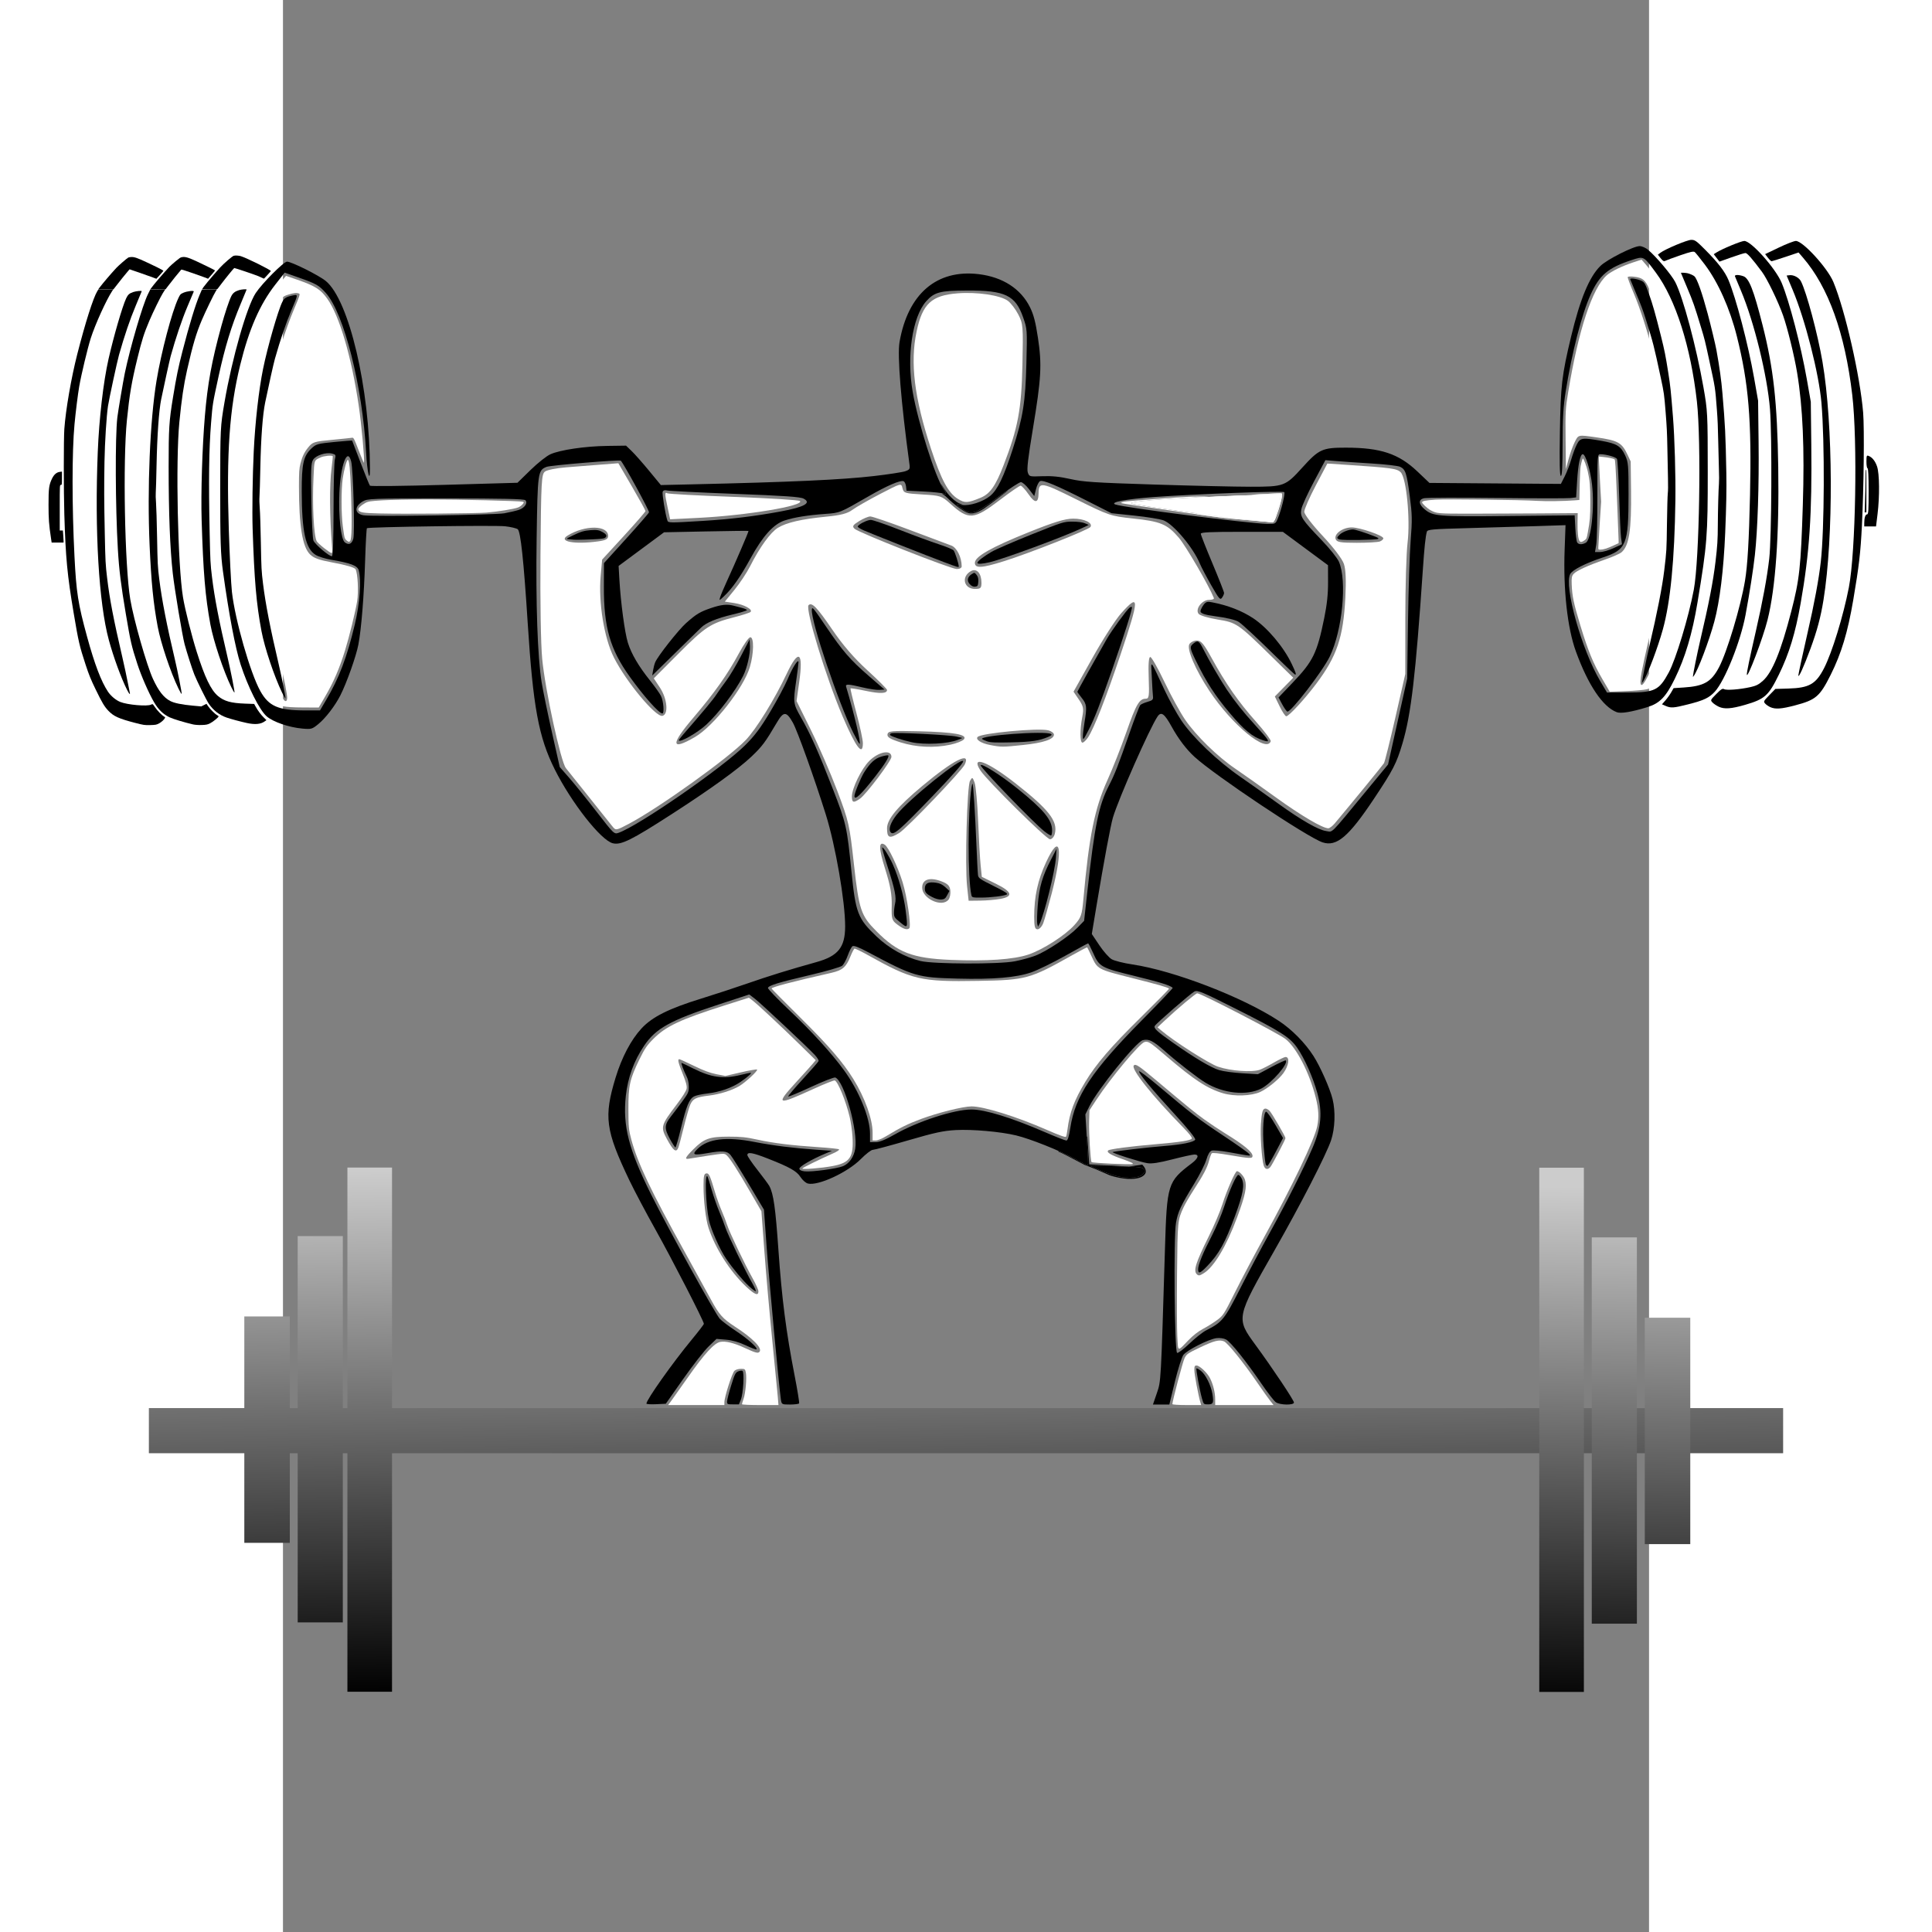 <?xml version="1.0" encoding="UTF-8" standalone="no"?>
<svg
   xmlns:osb="http://www.openswatchbook.org/uri/2009/osb"
   xmlns:dc="http://purl.org/dc/elements/1.1/"
   xmlns:cc="http://creativecommons.org/ns#"
   xmlns:rdf="http://www.w3.org/1999/02/22-rdf-syntax-ns#"
   xmlns:svg="http://www.w3.org/2000/svg"
   xmlns="http://www.w3.org/2000/svg"
   xmlns:xlink="http://www.w3.org/1999/xlink"
   xmlns:sodipodi="http://sodipodi.sourceforge.net/DTD/sodipodi-0.dtd"
   xmlns:inkscape="http://www.inkscape.org/namespaces/inkscape"
   width="400mm"
   height="400mm"
   viewBox="0 0 210 297"
   version="1.1"
   id="svg8"
   inkscape:version="1.0 (4035a4fb49, 2020-05-01)"
   sodipodi:docname="Main Logo.svg">
  <rect x="0" y="0" width="210" height="297" fill="#808080" stroke="none"/>
  <defs
     id="defs2">
    <rect
       id="rect941"
       height="56.467"
       width="2.393"
       y="44.025"
       x="109.151" />
    <rect
       id="rect935"
       height="54.269"
       width="173.284"
       y="2.871"
       x="-34.886" />
    <linearGradient
       inkscape:collect="always"
       id="linearGradient2066">
      <stop
         style="stop-color:#000000;stop-opacity:1"
         offset="0"
         id="stop2062" />
      <stop
         style="stop-color:#cccccc;stop-opacity:1"
         offset="1"
         id="stop2064" />
    </linearGradient>
    <linearGradient
       id="linearGradient2776"
       osb:paint="solid">
      <stop
         style="stop-color:#ff6600;stop-opacity:1;"
         offset="0"
         id="stop2774" />
    </linearGradient>
    <linearGradient
       id="linearGradient2043"
       osb:paint="solid">
      <stop
         style="stop-color:#0b0b0b;stop-opacity:1;"
         offset="0"
         id="stop2041" />
    </linearGradient>
    <pattern
       id="pattern1141"
       patternTransform="translate(109.833,795.001)"
       height="409.223"
       width="1278.821"
       patternUnits="userSpaceOnUse">
      <path
         id="path2079"
         d="m 158.33,315.442 c 0,-92.156 -0.084,-93.78 -4.872,-93.78 -4.754,0 -4.872,1.624 -4.872,66.986 v 66.986 h -15.833 -15.833 v -67.155 -67.155 l -5.481,0.778 c -5.354,0.76 -5.496,1.582 -6.157,35.489 l -0.676,34.711 H 90.06 75.511 V 256.982 221.662 H 37.756 0 v -17.051 -17.051 h 37.756 37.756 v -35.32 -35.32 h 14.615 14.615 v 35.32 35.32 h 6.09 6.09 V 120.575 53.589 h 15.833 15.833 v 66.986 c 0,65.362 0.118,66.986 4.872,66.986 4.787,0 4.872,-1.624 4.872,-93.78 V 0 h 15.833 15.833 V 93.78 187.56 H 639.41 1088.824 V 93.78 0 h 15.833 15.833 v 93.78 93.78 h 6.09 6.09 V 120.575 53.589 h 14.615 14.615 v 66.986 66.986 h 6.09 6.09 v -35.32 -35.32 h 15.833 15.833 v 35.32 35.32 h 36.538 36.538 v 17.051 17.051 h -36.538 -36.538 v 35.32 35.32 h -15.833 -15.833 v -35.32 -35.32 h -6.09 -6.09 v 66.986 66.986 h -14.576 -14.576 l -0.648,-66.377 -0.648,-66.377 -5.481,-0.778 -5.481,-0.778 v 93.95 93.95 h -15.833 -15.833 V 315.442 221.662 H 639.41 189.996 v 93.78 93.78 h -15.833 -15.833 z"
         style="opacity:0.46;fill:#000000;fill-opacity:1;stroke-width:2.436" />
    </pattern>
    <linearGradient
       inkscape:collect="always"
       xlink:href="#linearGradient2066"
       id="linearGradient2068"
       x1="-21.488"
       y1="237.829"
       x2="-22.445"
       y2="156.958"
       gradientUnits="userSpaceOnUse" />
    <linearGradient
       inkscape:collect="always"
       xlink:href="#linearGradient2066"
       id="linearGradient926"
       gradientUnits="userSpaceOnUse"
       x1="-21.488"
       y1="237.829"
       x2="-22.445"
       y2="156.958" />
    <linearGradient
       inkscape:collect="always"
       xlink:href="#linearGradient2066"
       id="linearGradient928"
       gradientUnits="userSpaceOnUse"
       x1="-21.488"
       y1="237.829"
       x2="-22.445"
       y2="156.958" />
    <linearGradient
       inkscape:collect="always"
       xlink:href="#linearGradient2066"
       id="linearGradient930"
       gradientUnits="userSpaceOnUse"
       x1="-21.488"
       y1="237.829"
       x2="-22.445"
       y2="156.958" />
    <linearGradient
       inkscape:collect="always"
       xlink:href="#linearGradient2066"
       id="linearGradient932"
       gradientUnits="userSpaceOnUse"
       x1="-21.488"
       y1="237.829"
       x2="-22.445"
       y2="156.958" />
    <linearGradient
       inkscape:collect="always"
       xlink:href="#linearGradient2066"
       id="linearGradient934"
       gradientUnits="userSpaceOnUse"
       x1="-21.488"
       y1="237.829"
       x2="-22.445"
       y2="156.958" />
    <linearGradient
       inkscape:collect="always"
       xlink:href="#linearGradient2066"
       id="linearGradient936"
       gradientUnits="userSpaceOnUse"
       x1="-21.488"
       y1="237.829"
       x2="-22.445"
       y2="156.958" />
    <linearGradient
       inkscape:collect="always"
       xlink:href="#linearGradient2066"
       id="linearGradient938"
       gradientUnits="userSpaceOnUse"
       x1="-21.488"
       y1="237.829"
       x2="-22.445"
       y2="156.958" />
    <rect
       x="-34.886"
       y="2.871"
       width="288.075"
       height="100.013"
       id="rect935-9" />
    <rect
       x="-34.886"
       y="2.871"
       width="288.075"
       height="100.013"
       id="rect954" />
    <rect
       id="rect955"
       height="100.013"
       width="288.075"
       y="2.871"
       x="-34.886" />
  </defs>
  <sodipodi:namedview
     id="base"
     pagecolor="#ffffff"
     bordercolor="#666666"
     borderopacity="1.0"
     inkscape:pageopacity="0.0"
     inkscape:pageshadow="2"
     inkscape:zoom="0.67633417"
     inkscape:cx="638.75267"
     inkscape:cy="746.35432"
     inkscape:document-units="mm"
     inkscape:current-layer="layer9"
     inkscape:document-rotation="0"
     showgrid="false"
     inkscape:window-width="2400"
     inkscape:window-height="1271"
     inkscape:window-x="2391"
     inkscape:window-y="-9"
     inkscape:window-maximized="1"
     inkscape:pagecheckerboard="true" />
  <g
     inkscape:groupmode="layer"
     id="layer3"
     inkscape:label="Filled"
     style="display:inline">
    <g
       style="display:inline"
       id="g297"
       transform="translate(1.127,22.865)">
      <path
         transform="matrix(0.196,0,0,0.196,-43.5,0)"
         id="path2488"
         d="m 501.25,984.224 c 0,-3.009 20.605,-32.093 35.538,-50.162 5.239,-6.339 9.525,-11.936 9.525,-12.438 0,-2.063 -25.155,-51.027 -37.861,-73.696 -7.509,-13.397 -16.794,-30.935 -20.632,-38.974 -18.694,-39.149 -20.106,-49.696 -10.756,-80.383 4.866,-15.972 12.104,-29.708 20.344,-38.607 8.416,-9.091 21.443,-15.59 47.079,-23.49 10.048,-3.096 26.216,-8.396 35.929,-11.776 16.902,-5.883 33.11,-10.899 54.198,-16.771 16.963,-4.724 22.456,-11.532 22.505,-27.896 0.058,-19.484 -7.565,-63.605 -15.187,-87.898 -8.907,-28.388 -22.315,-65.784 -25.807,-71.978 -5.083,-9.016 -7.299,-9.057 -12.485,-0.231 -9.174,15.613 -11.541,18.783 -20.094,26.907 -10.124,9.617 -31.983,25.394 -62.199,44.894 -31.913,20.595 -40.042,24.615 -46.502,22.994 -9.292,-2.332 -32.4,-31.745 -45.479,-57.889 -12.676,-25.337 -17.01,-48.823 -21.242,-115.11 -3.11,-48.716 -5.553,-71.606 -7.821,-73.288 -1.082,-0.802 -5.519,-1.845 -9.86,-2.317 -8.319,-0.905 -107.372,0.483 -108.418,1.519 -0.335,0.332 -0.964,11.656 -1.398,25.166 -0.908,28.278 -2.944,53.643 -5.307,66.119 -1.718,9.07 -9.178,30.089 -14.144,39.853 -4.204,8.264 -11.576,17.847 -17.357,22.56 -4.761,3.882 -5.418,4.067 -12.337,3.461 -10.551,-0.923 -23.083,-5.224 -28.127,-9.652 -5.598,-4.915 -14.733,-23.134 -20.39,-40.667 -4.213,-13.056 -9.128,-38.964 -13.839,-72.946 -1.819,-13.124 -2.19,-24.169 -2.166,-64.55 0.028,-47.555 0.109,-49.182 3.381,-68.204 5.952,-34.606 17.534,-75.12 24.467,-85.587 5.124,-7.735 21.974,-24.635 24.563,-24.635 3.483,0 24.964,10.721 30.391,15.168 18.252,14.956 34.48,84.005 34.646,147.425 0.032,11.996 -2.156,2.729 -2.993,-12.68 -2.828,-52.051 -17.369,-109.571 -31.712,-125.447 -5.443,-6.025 -7.409,-7.13 -21.543,-12.108 l -10.629,-3.744 -7.354,9.395 c -12.092,15.447 -20.652,35.021 -27.5,62.888 -8.465,34.448 -10.874,68.852 -8.995,128.509 0.663,21.058 1.775,43.392 2.471,49.63 2.441,21.889 14.375,63.588 22.244,77.72 6.704,12.04 14.117,15.224 35.442,15.224 h 11.372 l 4.856,-8.221 c 10.198,-17.263 16.25,-33.229 22.508,-59.374 3.853,-16.095 5.185,-34.632 3.041,-42.293 -1.028,-3.674 -6.328,-5.697 -21.743,-8.3 -4.432,-0.749 -9.813,-2.428 -11.958,-3.733 -8.02,-4.877 -10.941,-18.121 -11.004,-49.893 -0.043,-21.634 1.339,-27.738 7.624,-33.665 3.633,-3.426 4.892,-3.783 17.826,-5.05 7.654,-0.75 13.992,-1.232 14.084,-1.072 0.092,0.161 3.079,7.965 6.638,17.343 3.559,9.378 6.864,17.486 7.345,18.019 0.48,0.532 26.704,0.232 58.275,-0.668 l 57.401,-1.635 10.239,-9.994 c 5.773,-5.635 12.601,-11.039 15.654,-12.389 7.759,-3.432 27.206,-6.288 44.426,-6.525 l 14.842,-0.204 4.428,4.263 c 2.436,2.345 8.579,9.298 13.652,15.453 l 9.224,11.19 23.876,-0.543 c 77.561,-1.765 118.272,-3.618 143.233,-6.522 11.388,-1.325 22.445,-3.022 24.572,-3.773 3.44,-1.214 3.809,-1.792 3.34,-5.235 -6.699,-49.203 -9.654,-85.581 -7.81,-96.141 6.604,-37.812 29.193,-57.16 62.107,-53.196 18.871,2.273 33.075,11.471 40.264,26.073 2.811,5.709 4.331,11.58 6.19,23.899 3.185,21.11 2.589,31.761 -4.004,71.497 -3.822,23.032 -4.821,31.663 -3.951,34.115 1.158,3.26 1.232,3.279 11.477,2.881 7.366,-0.286 13.618,0.347 21.882,2.215 10.025,2.266 18.81,2.845 65.768,4.331 29.809,0.944 63.789,1.716 75.511,1.717 26.384,10e-4 27.353,-0.357 40.667,-15.045 13.092,-14.444 15.675,-15.624 34.148,-15.606 27.3,0.026 41.423,4.732 56.128,18.703 l 9.43,8.958 51.543,0.387 51.543,0.387 3,-5.92 c 1.65,-3.256 3.94,-9.184 5.088,-13.175 1.149,-3.991 3.127,-9.311 4.395,-11.823 2.684,-5.315 4.255,-5.537 19.692,-2.785 11.676,2.081 14.85,4.062 18.25,11.389 2.448,5.276 2.648,7.591 2.639,30.674 -0.014,39.24 -1.631,43.214 -20.071,49.3 -13.568,4.478 -23.908,9.723 -25.674,13.022 -5.017,9.374 8.965,59.341 23.457,83.829 l 5.406,9.134 16.377,-0.045 c 21.116,-0.058 24.398,-1.656 31.983,-15.576 5.581,-10.242 15.671,-43.552 19.708,-65.061 4.412,-23.507 5.933,-116.385 2.419,-147.68 -4.815,-42.873 -16.665,-80.062 -32.182,-100.992 -9.793,-13.21 -9.402,-13.01 -19.181,-9.793 -18.328,6.03 -25.027,11.69 -31.976,27.014 -6.971,15.374 -14.612,45.06 -19.599,76.139 -1.827,11.387 -2.391,20.933 -2.391,40.496 0,17.694 -0.411,25.597 -1.33,25.597 -0.943,0 -1.171,-10.009 -0.784,-34.406 0.581,-36.533 1.528,-44.626 8.756,-74.785 7.09,-29.583 14.339,-47.045 23.05,-55.523 5.242,-5.102 25.917,-15.539 30.783,-15.539 1.713,0 4.668,1.308 6.567,2.906 6.441,5.419 18.39,19.599 21.311,25.29 6.122,11.924 16.528,50.742 22.112,82.487 3.258,18.521 3.348,20.273 3.378,65.917 0.034,50.754 -0.473,57.254 -8.024,102.785 -4.081,24.609 -9.625,43.245 -17.875,60.083 -6.946,14.177 -11.766,19.142 -21.487,22.134 -12.479,3.841 -20.714,5.192 -24.006,3.941 -10.962,-4.168 -22.476,-21.304 -32.046,-47.696 -6.632,-18.288 -9.959,-48.351 -8.812,-79.617 l 0.71,-19.361 -23.38,0.772 c -12.859,0.425 -37.207,1.134 -54.107,1.576 -26.709,0.699 -30.799,1.059 -31.273,2.756 -1.085,3.884 -1.945,12.035 -3.163,29.964 -5.601,82.435 -9.23,113.389 -15.944,135.989 -4.716,15.876 -7.288,20.872 -22.483,43.679 -19.783,29.693 -29.213,37.68 -40.203,34.053 -11.733,-3.872 -84.797,-52.681 -100.546,-67.169 -6.392,-5.88 -12.627,-14.121 -17.829,-23.565 -5.656,-10.27 -8.235,-12.129 -11.065,-7.977 -6.114,8.968 -30.571,64.35 -34.997,79.25 -1.818,6.119 -7.016,34.02 -12.763,68.499 l -3.804,22.827 5.895,8.807 c 3.242,4.844 7.627,9.802 9.745,11.019 2.117,1.216 9.373,3.035 16.124,4.04 32.649,4.863 86.553,25.633 114.927,44.284 10.183,6.694 20.578,17.223 27.158,27.509 5.372,8.397 12.924,25.447 15.002,33.868 2.381,9.651 1.903,22.923 -1.161,32.194 -3.655,11.06 -23.909,50.5 -44.239,86.144 -30.45,53.388 -30.455,53.412 -15.035,74.485 13.457,18.39 30.134,43.362 30.134,45.121 0,2.232 -10.948,2.06 -14.208,-0.224 -1.414,-0.99 -6.416,-7.43 -11.115,-14.311 -12.243,-17.926 -24.272,-32.95 -27.923,-34.873 -1.791,-0.943 -5.045,-1.404 -7.548,-1.068 -6.216,0.834 -23.193,9.434 -25.929,13.136 -1.261,1.706 -4.256,11.16 -6.655,21.009 l -4.362,17.907 h -6.425 -6.425 l 3.03,-8.83 c 3.294,-9.6 3.166,-7.322 6.38,-112.962 1.565,-51.436 2.059,-53.014 21.1,-67.463 5.046,-3.829 5.939,-6.83 2.033,-6.83 -1.394,0 -9.154,1.7 -17.245,3.778 -10.606,2.724 -16.101,3.564 -19.693,3.012 -5.527,-0.851 -27.921,-8.006 -27.228,-8.699 0.566,-0.566 27.864,-3.78 40.515,-4.769 13.876,-1.085 23.495,-3.082 24.244,-5.031 0.386,-1.006 -5.757,-8.638 -15.322,-19.039 -18.364,-19.965 -29.652,-33.572 -28.668,-34.556 0.375,-0.375 7.08,4.711 14.899,11.302 26.251,22.13 31.563,26.205 50.607,38.83 10.431,6.915 19.678,13.431 20.549,14.481 1.772,2.135 3.266,2.247 -16.085,-1.209 -5.87,-1.049 -11.731,-1.571 -13.024,-1.16 -1.539,0.489 -2.99,2.931 -4.203,7.08 -1.019,3.484 -5.211,11.815 -9.316,18.513 -10.738,17.524 -13.034,22.455 -14.523,31.193 -1.957,11.481 -1.163,101.181 0.901,101.869 0.843,0.281 5.227,-3.033 9.743,-7.365 4.516,-4.331 10.403,-8.987 13.083,-10.346 12.579,-6.379 14.237,-8.42 26.617,-32.745 6.418,-12.611 16.68,-31.971 22.805,-43.024 13.51,-24.382 27.018,-51.188 34.061,-67.595 6.752,-15.728 7.776,-27.673 3.661,-42.699 -3.312,-12.094 -10.028,-27.212 -15.768,-35.495 -5.782,-8.344 -12.816,-12.807 -48.469,-30.756 -26.491,-13.337 -29.746,-14.683 -32.275,-13.353 -2.843,1.497 -29.64,24.778 -30.94,26.881 -1.115,1.803 1.64,4.366 14.069,13.093 17.283,12.134 30.009,19.695 36.374,21.611 3.119,0.939 11.229,2.047 18.023,2.462 l 12.353,0.756 10.677,-5.68 c 5.872,-3.124 10.916,-5.44 11.209,-5.147 2.367,2.367 -11.087,17.868 -19.11,22.018 -11.34,5.864 -29.825,3.973 -43.763,-4.478 -6.41,-3.887 -21.307,-15.442 -31.8,-24.667 -9.522,-8.372 -12.673,-9.944 -17.5,-8.733 -5.144,1.291 -35.405,38.725 -41.801,51.71 l -3.201,6.498 1.204,19.688 c 0.662,10.828 1.054,19.886 0.87,20.128 -0.183,0.242 -4.885,-2.027 -10.449,-5.042 -12.11,-6.563 -35.074,-15.698 -46.044,-18.316 -12.311,-2.938 -34.192,-4.872 -47.226,-4.172 -9.71,0.521 -16.446,1.976 -37.396,8.078 -14.054,4.093 -26.543,7.443 -27.753,7.443 -1.21,0 -5.399,3.24 -9.31,7.199 -10.386,10.516 -33.669,21.265 -41.589,19.201 -1.635,-0.426 -4.205,-2.694 -5.71,-5.04 -3.015,-4.698 -8.387,-7.744 -25.572,-14.499 -11.974,-4.707 -16.146,-5.429 -16.146,-2.797 0,0.896 3.582,6.175 7.96,11.732 4.378,5.557 8.568,11.239 9.31,12.626 3.237,6.048 4.786,16.983 7.102,50.134 2.656,38.025 6.044,64.359 12.613,98.043 2.286,11.723 3.91,21.725 3.61,22.227 -0.301,0.502 -3.504,0.913 -7.118,0.913 -6.477,0 -6.58,-0.057 -7.183,-3.958 -1.378,-8.924 -9.379,-94.829 -11.258,-120.879 l -2.02,-28.012 -11.955,-20.096 c -6.575,-11.053 -13.017,-21.329 -14.315,-22.836 -2.698,-3.133 -6.375,-3.423 -17.91,-1.414 -11.272,1.963 -12.67,1.353 -7.801,-3.403 8.103,-7.915 22.569,-9.642 44.661,-5.333 14.289,2.787 30.476,4.829 47.893,6.043 l 12.788,0.891 -5.481,2.301 c -10.397,4.365 -20.096,10.014 -20.096,11.704 0,1.045 1.634,1.856 4.263,2.115 5.638,0.556 25.189,-2.098 29.963,-4.067 4.833,-1.993 8.488,-7.178 9.551,-13.548 2.338,-14.001 -8.616,-53.306 -15.603,-55.987 -0.908,-0.349 -9.466,2.983 -19.018,7.404 -9.552,4.421 -17.614,7.79 -17.917,7.488 -0.302,-0.302 4.834,-6.405 11.413,-13.562 6.58,-7.157 12.16,-13.556 12.401,-14.219 0.241,-0.663 -1.129,-2.871 -3.045,-4.905 -6.353,-6.746 -42.381,-40.525 -46.889,-43.962 l -4.432,-3.379 -24.189,7.927 c -37.761,12.375 -49.031,18.615 -58.269,32.265 -7.996,11.813 -12.788,24.947 -14.351,39.329 -2.537,23.341 2.241,42.036 19.696,77.065 13.584,27.26 50.399,93.905 54.045,97.835 1.486,1.602 7.087,5.819 12.446,9.371 9.56,6.337 17.447,13.379 16.286,14.54 -0.323,0.323 -4.12,-1.101 -8.437,-3.164 -5.049,-2.413 -10.537,-3.979 -15.383,-4.389 l -7.534,-0.637 -6.194,5.946 c -3.407,3.27 -12.355,14.715 -19.884,25.432 l -13.69,19.487 -7.597,0.363 c -4.178,0.199 -7.597,-0.014 -7.597,-0.474 z m 194.723,-211.104 c 17.942,-10.248 46.631,-19.581 60.194,-19.581 10.655,0 31.272,6.365 57.879,17.867 8.258,3.57 15.727,6.491 16.598,6.491 1.049,0 2.094,-3.391 3.097,-10.048 3.734,-24.783 16.994,-44.731 55.852,-84.018 13.737,-13.889 24.74,-25.461 24.451,-25.716 -2.338,-2.056 -9.633,-4.321 -30.031,-9.325 -26.558,-6.515 -27.471,-7.03 -32.555,-18.359 -1.78,-3.966 -3.471,-7.211 -3.758,-7.211 -0.287,0 -8.408,4.415 -18.046,9.812 -9.638,5.396 -21.551,11.212 -26.474,12.924 -11.789,4.1 -29.994,5.655 -57.736,4.931 -31.78,-0.829 -34.403,-1.604 -70.457,-20.805 -7.427,-3.956 -11.226,-5.369 -12.217,-4.546 -0.791,0.657 -2.417,3.915 -3.613,7.24 -1.196,3.325 -3.128,6.909 -4.294,7.964 -1.166,1.055 -12.502,4.356 -25.191,7.335 -24.992,5.867 -32.446,8.141 -33.098,10.095 -0.231,0.693 7.312,8.567 16.762,17.5 17.484,16.526 32.998,33.546 42.791,46.944 11.772,16.105 20.503,37.37 20.503,49.93 v 6.57 h 4.423 c 3.065,0 7.646,-1.841 14.92,-5.996 z m 94.122,-135.785 c 4.915,-0.946 12.141,-2.923 16.056,-4.394 8.783,-3.299 26.456,-15.033 33.299,-22.108 l 5.098,-5.271 2.551,-23.141 c 5.721,-51.901 8.894,-67.402 17.033,-83.194 4.495,-8.721 7.038,-15.222 16.044,-41.007 3.972,-11.372 7.778,-21.233 8.457,-21.912 0.679,-0.679 3.268,-1.816 5.752,-2.525 3.802,-1.085 4.46,-1.761 4.162,-4.273 -0.195,-1.641 -0.609,-8.465 -0.92,-15.163 -0.648,-13.959 -1.955,-15.296 10.036,10.266 3.591,7.656 9.482,18.343 13.091,23.75 8.782,13.155 28.325,31.83 46.352,44.29 8.038,5.556 21.233,14.873 29.321,20.705 18.321,13.209 31.88,20.983 38.04,21.809 5.411,0.726 2.13,4.021 31.567,-31.706 l 16.89,-20.499 7.505,-33.698 7.505,-33.698 0.643,-45.063 c 0.354,-24.785 1.294,-53.298 2.09,-63.362 1.271,-16.072 1.185,-20.282 -0.706,-34.594 -2.424,-18.34 -3.358,-21.159 -7.661,-23.12 -1.664,-0.758 -11.606,-1.907 -22.093,-2.552 -10.487,-0.645 -22.974,-1.496 -27.751,-1.891 l -8.684,-0.717 -8.975,16.837 c -4.936,9.26 -9.37,18.967 -9.854,21.57 -1.102,5.932 0.333,8.133 15.782,24.201 6.429,6.687 12.406,14.143 13.669,17.051 6.497,14.959 2.748,53.766 -7.183,74.341 -5.536,11.469 -30.63,44.059 -33.253,43.185 -0.675,-0.225 -2.509,-2.805 -4.076,-5.734 l -2.848,-5.325 10.852,-11.352 c 16.255,-17.003 19.412,-23.452 25.031,-51.126 2.126,-10.471 2.987,-18.622 2.959,-28.012 l -0.039,-13.244 -17.708,-13.093 -17.708,-13.093 h -32.188 c -24.944,0 -32.186,0.343 -32.177,1.522 0.006,0.837 4.116,11.285 9.134,23.218 5.018,11.933 9.124,22.378 9.124,23.212 0,0.834 -0.726,2.51 -1.614,3.724 -1.458,1.994 -2.276,1.046 -8.47,-9.815 -3.771,-6.612 -7.756,-14.186 -8.856,-16.832 -5.231,-12.578 -20.444,-30.775 -28.385,-33.952 -2.568,-1.028 -12.838,-2.726 -22.822,-3.773 l -18.152,-1.905 -20.096,-10.173 c -23.195,-11.742 -33.327,-15.975 -35.885,-14.994 -0.996,0.382 -2.436,3.179 -3.201,6.215 l -1.39,5.52 -4.177,-5.47 c -2.297,-3.008 -5.136,-5.47 -6.309,-5.47 -1.173,0 -9.068,5.157 -17.545,11.461 -18.036,13.412 -20.965,14.461 -27.783,9.949 -2.639,-1.746 -4.798,-3.407 -4.798,-3.69 0,-0.283 1.846,-0.216 4.102,0.151 5.808,0.942 16.378,-2.48 21.973,-7.115 5.728,-4.745 10.597,-14.823 17.552,-36.331 8.154,-25.215 10.054,-37.096 10.812,-67.595 0.66,-26.556 0.638,-26.876 -2.51,-35.929 -6.068,-17.449 -14.098,-21.315 -44.012,-21.192 -21.281,0.088 -25.743,1.272 -32.126,8.523 -10.836,12.311 -15.409,43.252 -10.509,71.1 4.26,24.205 17.691,66.659 23.958,75.728 2.802,4.054 2.832,5.225 0.103,3.945 -1.172,-0.549 -8.16,-1.293 -15.529,-1.653 l -13.397,-0.654 -0.392,-3.421 c -0.216,-1.882 -1.095,-3.691 -1.954,-4.021 -2.532,-0.972 -13.095,3.598 -27.457,11.88 -22.654,13.063 -22.366,12.946 -33.876,13.775 -13.824,0.996 -24.239,2.674 -31.85,5.133 -8.737,2.822 -17.242,12.241 -26.757,29.634 -8.008,14.639 -14.334,23.678 -20.88,29.839 -3.844,3.618 -3.873,3.624 -2.954,0.609 0.51,-1.675 2.82,-7.155 5.133,-12.179 6.789,-14.749 17.374,-39.376 17.055,-39.681 -0.162,-0.154 -15.129,0.022 -33.259,0.391 l -32.965,0.672 -17.825,13.199 -17.825,13.199 0.614,10.676 c 1.04,18.079 4.213,41.709 6.65,49.52 2.748,8.806 8.46,18.545 17.443,29.741 3.594,4.479 7.427,9.898 8.516,12.042 1.997,3.929 2.763,13.785 1.067,13.735 -2.64,-0.078 -14.765,-13.763 -25.619,-28.914 -15.352,-21.43 -20.334,-38.798 -20.231,-70.519 l 0.06,-18.469 17.357,-19.129 c 9.546,-10.521 17.63,-19.841 17.964,-20.712 0.445,-1.16 -19.559,-37.831 -22.105,-40.523 -0.858,-0.907 -55.142,3.603 -58.219,4.837 -6.834,2.741 -7.033,4.177 -7.79,56.219 -0.742,51.03 0.724,93.047 3.94,112.878 1.032,6.364 4.645,23.895 8.03,38.958 l 6.153,27.388 7.607,8.688 c 4.184,4.778 13.777,16.658 21.317,26.401 13.521,17.469 13.758,17.696 17.216,16.491 15.714,-5.478 81.157,-50.736 99.194,-68.6 7.573,-7.5 12.103,-13.533 19.673,-26.201 5.409,-9.052 11.559,-20.561 13.666,-25.576 4.001,-9.523 8.602,-16.674 8.608,-13.381 0.002,1.005 -0.791,7.308 -1.761,14.006 -2.564,17.697 -2.469,18.447 3.703,29.26 7.52,13.174 13.717,27.096 25.028,56.226 10.415,26.823 11.046,29.622 14.536,64.498 3.269,32.667 4.988,37.118 19.754,51.141 9.745,9.255 22.298,16.251 34.412,19.18 10.206,2.467 61.436,2.638 73.867,0.246 z M 255.858,283.318 c 0.011,-19.705 0.476,-37.535 1.033,-39.623 0.92,-3.45 0.72,-3.87 -2.197,-4.602 -4.727,-1.186 -12.563,1.328 -14.805,4.75 -1.671,2.55 -1.868,6.933 -1.441,31.923 0.273,15.932 1.009,30.142 1.635,31.577 1.39,3.184 12.805,12.785 14.521,12.213 0.795,-0.265 1.241,-13.147 1.254,-36.239 z m 1003.991,29.922 6.531,-3.04 -0.695,-5.169 c -0.382,-2.843 -1.062,-17.582 -1.512,-32.753 -0.449,-15.172 -1.215,-28.228 -1.7,-29.014 -0.91,-1.472 -8.436,-3.608 -12.893,-3.66 -2.487,-0.029 -2.519,0.394 -2.46,32.55 0.033,17.919 -0.374,35.183 -0.904,38.365 l -0.964,5.785 4.033,-0.012 c 2.218,-0.006 6.972,-1.38 10.564,-3.052 z m -988.518,-7.288 c 1.315,-4.56 -0.043,-54.361 -1.655,-60.671 -2.96,-11.586 -8.318,2.747 -9.249,24.742 -0.773,18.257 1.23,36.391 4.274,38.704 3.057,2.323 5.448,1.322 6.63,-2.776 z m 966.698,3.079 c 4.254,-2.277 6.928,-27.331 4.878,-45.707 -1.261,-11.307 -5.076,-23.75 -7.281,-23.75 -1.932,0 -3.619,7.961 -4.395,20.737 l -0.798,13.14 -4.391,0.53 c -2.415,0.292 -28.57,0.265 -58.121,-0.06 -29.552,-0.325 -55.174,-0.228 -56.938,0.215 -4.347,1.091 -4.139,4.63 0.502,8.535 6.721,5.655 10.213,5.941 65.877,5.39 l 51.926,-0.514 0.517,9.857 c 0.285,5.421 0.928,10.521 1.43,11.334 1.101,1.782 3.796,1.898 6.794,0.293 z M 996.46,290.008 c 2.795,-6.689 5.991,-19.756 5.06,-20.687 -1.089,-1.089 -71.636,1.579 -102.279,3.868 -22.245,1.662 -34.96,4.119 -30.178,5.832 6.953,2.491 103.38,14.792 119.114,15.195 6.314,0.162 6.497,0.069 8.283,-4.208 z m -451.366,1.913 c 22.173,-1.358 41.171,-3.653 61.437,-7.422 18.689,-3.475 24.479,-6.722 17.981,-10.083 -2.703,-1.398 -14.725,-2.23 -53.793,-3.724 -27.671,-1.058 -51.603,-2.248 -53.181,-2.644 -1.893,-0.475 -3.098,-0.124 -3.542,1.033 -0.573,1.494 2.126,17.909 3.709,22.559 0.624,1.833 1.833,1.846 27.389,0.28 z m -155.285,-6 c 4.019,-0.746 9.093,-1.932 11.275,-2.635 4.642,-1.496 7.364,-5.464 5.219,-7.609 -1.006,-1.007 -18.306,-1.392 -62.531,-1.392 -58.637,0 -61.303,0.098 -65.1,2.395 -6.735,4.074 -6.378,9.594 0.7,10.808 6.659,1.142 103.226,-0.228 110.438,-1.567 z"
         style="opacity:1;fill:#000000;fill-opacity:1;stroke-width:1.218" />
      <path
         transform="matrix(0.196,0,0,0.196,-43.5,0)"
         id="path2490"
         d="m 866.627,804.782 c -3.684,-1.218 -9.165,-3.324 -12.179,-4.68 l -5.481,-2.465 20.705,0.427 c 17.398,0.359 20.899,0.74 21.923,2.386 0.929,1.494 0.536,2.518 -1.657,4.318 -3.725,3.057 -14.088,3.063 -23.31,0.014 z"
         style="opacity:1;fill:#000000;fill-opacity:1;stroke-width:1.218" />
      <path
         transform="matrix(0.196,0,0,0.196,-43.5,0)"
         id="path2494"
         d="m 878.819,807.964 c -4.297,-0.273 -9.225,-1.208 -13.241,-2.512 -1.125,-0.365 -1.756,-0.622 -3.741,-1.522 -5.39,-2.444 -10.99,-4.766 -15.652,-6.491 l -1.362,-0.504 -4.774,-2.499 c -11.961,-6.26 -11.422,-5.985 -13.615,-6.95 l -2.059,-0.906 v -0.261 c 0,-0.143 0.011,-0.261 0.024,-0.261 0.067,0 3.884,1.741 5.897,2.69 1.701,0.802 5.181,2.556 6.89,3.474 4.615,2.478 8.207,4.27 9.672,4.824 0.66,0.25 0.756,0.257 0.805,0.063 0.133,-0.531 -0.264,-9.438 -0.885,-19.838 l -0.147,-2.462 h 0.2 c 0.185,0 0.203,0.014 0.228,0.175 0.015,0.096 0.357,4.995 0.76,10.885 0.403,5.891 0.737,10.713 0.742,10.717 0.005,0.004 0.773,0.047 1.705,0.096 1.839,0.097 11.926,0.638 19.216,1.03 10.358,0.558 11.502,0.634 7.643,0.511 -2.776,-0.088 -5.809,-0.158 -15.259,-0.351 -12.916,-0.264 -12.947,-0.264 -12.783,-0.17 0.187,0.108 5.363,2.435 6.513,2.927 3.591,1.539 9.234,3.643 12.092,4.51 8.832,2.677 18.376,2.578 22.114,-0.229 0.601,-0.451 1.61,-1.448 1.869,-1.847 0.492,-0.756 0.541,-1.433 0.16,-2.227 -0.307,-0.639 -0.611,-0.95 -1.22,-1.243 -0.807,-0.389 -1.801,-0.611 -3.716,-0.829 -1.471,-0.168 -3.987,-0.336 -6.351,-0.425 l -0.968,-0.036 5.274,-0.767 5.274,-0.767 0.345,0.363 c 0.759,0.798 1.462,1.789 1.862,2.624 0.971,2.022 0.783,3.648 -0.586,5.074 -0.506,0.527 -0.927,0.854 -1.677,1.3 -1.467,0.874 -3.691,1.496 -6.269,1.755 -0.998,0.1 -3.91,0.145 -4.979,0.077 z"
         style="opacity:1;fill:#000000;fill-opacity:1;stroke-width:0.054" />
      <path
         transform="matrix(0.196,0,0,0.196,-43.5,0)"
         id="path2496"
         d="m 933.959,878.817 c 0,-3.557 3.693,-12.549 10.936,-26.625 3.401,-6.61 7.484,-16.271 9.464,-22.391 4.185,-12.94 9.55,-24.975 11.132,-24.975 0.632,0 1.788,1.234 2.568,2.743 2.535,4.901 1.268,12.102 -5.197,29.552 -7.898,21.318 -12.52,29.623 -21.93,39.4 -5.424,5.636 -6.973,6.146 -6.973,2.296 z"
         style="opacity:1;fill:#000000;fill-opacity:1;stroke-width:0.861" />
      <path
         transform="matrix(0.196,0,0,0.196,-43.5,0)"
         id="path2498"
         d="m 986.974,796.467 c -0.325,-0.848 -1.02,-6.774 -1.544,-13.17 -1.137,-13.88 -0.176,-27.991 1.907,-27.991 0.723,0 3.865,4.47 7.253,10.316 l 5.977,10.316 -5.678,10.761 c -3.123,5.919 -6.048,10.885 -6.501,11.035 -0.453,0.151 -1.09,-0.419 -1.415,-1.267 z"
         style="opacity:1;fill:#000000;fill-opacity:1;stroke-width:0.861" />
      <path
         transform="matrix(0.196,0,0,0.196,-43.5,0)"
         id="path2500"
         d="m 937.003,980.295 c -1.694,-5.843 -4.88,-23.21 -4.355,-23.735 0.222,-0.222 1.747,0.621 3.389,1.874 3.746,2.858 8.007,11.361 9.119,18.201 1.146,7.052 0.666,8.182 -3.48,8.182 -3.316,0 -3.381,-0.063 -4.673,-4.521 z"
         style="opacity:1;fill:#000000;fill-opacity:1;stroke-width:0.861" />
      <path
         transform="matrix(0.196,0,0,0.196,-43.5,0)"
         id="path2502"
         d="m 564.503,982.602 c 0,-1.218 1.422,-6.817 3.16,-12.444 2.784,-9.012 3.444,-10.347 5.546,-11.217 1.312,-0.543 2.844,-0.705 3.404,-0.358 1.564,0.967 0.571,17.99 -1.317,22.573 l -1.508,3.66 h -4.643 c -4.413,0 -4.643,-0.11 -4.643,-2.214 z"
         style="opacity:1;fill:#000000;fill-opacity:1;stroke-width:0.861" />
      <path
         transform="matrix(0.196,0,0,0.196,-43.5,0)"
         id="path2504"
         d="m 581.577,892.022 c -5.129,-4.787 -12.677,-13.886 -17.931,-21.616 -4.876,-7.173 -11.899,-23.011 -13.381,-30.178 -2.565,-12.4 -3.36,-37.819 -1.064,-34.042 0.265,0.436 1.708,5.056 3.207,10.266 1.499,5.21 4.2,12.961 6.003,17.224 1.803,4.263 3.965,9.882 4.804,12.487 1.717,5.331 15.636,34.163 21.099,43.706 1.966,3.434 3.141,6.244 2.611,6.244 -0.53,0 -2.936,-1.841 -5.346,-4.091 z"
         style="opacity:1;fill:#000000;fill-opacity:1;stroke-width:0.861" />
      <path
         transform="matrix(0.196,0,0,0.196,-43.5,0)"
         id="path2506"
         d="m 519.703,776.703 c -4.534,-8.261 -4.396,-11.208 0.835,-17.79 1.953,-2.457 5.89,-7.667 8.748,-11.577 4.835,-6.613 5.198,-7.433 5.198,-11.755 0,-3.068 -0.635,-5.891 -1.869,-8.309 -2.16,-4.234 -4.395,-10.289 -3.798,-10.289 0.224,0 4.218,1.912 8.875,4.249 14.389,7.221 23.611,8.514 37.306,5.23 3.938,-0.944 7.51,-1.719 7.939,-1.722 1.464,-0.011 -2.329,3.432 -8.017,7.278 -6.9,4.665 -16.245,7.883 -26.171,9.011 -4.079,0.464 -8.632,1.471 -10.117,2.239 -3.782,1.956 -6.058,7.497 -10.341,25.172 -1.98,8.171 -3.908,14.856 -4.285,14.856 -0.377,0 -2.314,-2.967 -4.304,-6.592 z"
         style="opacity:1;fill:#000000;fill-opacity:1;stroke-width:0.861" />
      <path
         transform="matrix(0.196,0,0,0.196,-43.5,0)"
         id="path2508"
         d="m 692.828,536.137 c -1.912,-2.304 -0.17,-7.5 4.561,-13.602 9.427,-12.161 52.273,-46.598 52.273,-42.014 0,1.449 -8.554,11.196 -23.107,26.329 -27.016,28.093 -31.492,31.98 -33.726,29.288 z"
         style="opacity:1;fill:#000000;fill-opacity:1;stroke-width:0.861" />
      <path
         transform="matrix(0.196,0,0,0.196,-43.5,0)"
         id="path2510"
         d="m 756.145,585.434 c -2.944,-13.005 -2.906,-65.514 0.062,-84.456 0.283,-1.808 0.653,-3.149 0.823,-2.98 0.577,0.577 2.046,23.457 2.973,46.313 0.509,12.552 1.104,23.991 1.322,25.421 0.363,2.377 1.406,3.102 12.196,8.48 8.983,4.477 11.472,6.064 10.427,6.649 -2.15,1.203 -12.488,2.474 -20.276,2.493 -6.654,0.016 -7.115,-0.102 -7.527,-1.921 z"
         style="opacity:1;fill:#000000;fill-opacity:1;stroke-width:0.861" />
      <path
         transform="matrix(0.196,0,0,0.196,-43.5,0)"
         id="path2512"
         d="m 813.333,535.347 c -8.509,-6.737 -49.892,-49.618 -49.892,-51.699 0,-2.288 15.814,7.702 29.019,18.332 20.245,16.297 26.96,24.404 26.96,32.546 0,2.011 -0.317,3.851 -0.704,4.09 -0.387,0.239 -2.809,-1.232 -5.383,-3.27 z"
         style="opacity:1;fill:#000000;fill-opacity:1;stroke-width:0.861" />
      <path
         transform="matrix(0.196,0,0,0.196,-43.5,0)"
         id="path2514"
         d="m 807.783,607.862 c -0.324,-1.282 -0.14,-7.871 0.409,-14.64 1.157,-14.268 3.608,-22.663 10.508,-35.992 l 4.235,-8.181 -0.464,6.775 c -0.735,10.731 -9.267,45.179 -12.901,52.09 l -1.199,2.28 z"
         style="opacity:1;fill:#000000;fill-opacity:1;stroke-width:0.861" />
      <path
         transform="matrix(0.196,0,0,0.196,-43.5,0)"
         id="path2516"
         d="m 700.358,606.82 c -4.612,-3.764 -4.95,-4.289 -4.931,-7.654 0.011,-1.987 0.389,-5.163 0.84,-7.058 1.157,-4.864 -0.111,-11.185 -5.75,-28.669 -2.641,-8.189 -4.597,-15.096 -4.345,-15.347 0.724,-0.724 5.256,6.423 8.25,13.013 4.486,9.871 8.737,25.026 10.121,36.086 1.82,14.533 1.821,14.53 -4.185,9.629 z"
         style="opacity:1;fill:#000000;fill-opacity:1;stroke-width:0.861" />
      <path
         transform="matrix(0.196,0,0,0.196,-43.5,0)"
         id="path2518"
         d="m 725.491,586.987 c -5.091,-2.681 -6.149,-4.048 -5.815,-7.509 0.341,-3.533 2.978,-4.663 8.834,-3.785 2.923,0.438 4.997,1.446 7.241,3.52 l 3.146,2.906 -1.722,3.273 c -1.445,2.745 -2.209,3.304 -4.737,3.47 -1.843,0.12 -4.542,-0.608 -6.946,-1.874 z"
         style="opacity:1;fill:#000000;fill-opacity:1;stroke-width:0.861" />
      <path
         transform="matrix(0.196,0,0,0.196,-43.5,0)"
         id="path2520"
         d="m 843.561,460.775 c 10e-4,-1.658 0.575,-6.502 1.275,-10.765 2.032,-12.367 1.823,-14.23 -2.165,-19.274 -1.895,-2.397 -3.445,-4.556 -3.445,-4.798 0,-0.418 14.609,-26.612 23.077,-41.379 3.833,-6.684 15.289,-22.435 17.882,-24.588 0.705,-0.585 1.531,-0.813 1.836,-0.508 0.726,0.726 -5.73,21.171 -15.677,49.64 -9.041,25.878 -13.757,37.983 -18.048,46.327 -4.365,8.489 -4.739,8.911 -4.737,5.345 z"
         style="opacity:1;fill:#000000;fill-opacity:1;stroke-width:0.861" />
      <path
         transform="matrix(0.196,0,0,0.196,-43.5,0)"
         id="path2522"
         d="m 768.329,464.749 c -1.811,-0.677 -3.509,-1.446 -3.771,-1.709 -2.796,-2.796 49.736,-6.702 53.986,-4.014 1.004,0.635 0.544,1.121 -2.153,2.274 -7.143,3.052 -12.94,3.916 -28.836,4.298 -12.448,0.299 -16.652,0.113 -19.226,-0.849 z"
         style="opacity:1;fill:#000000;fill-opacity:1;stroke-width:0.861" />
      <path
         transform="matrix(0.196,0,0,0.196,-43.5,0)"
         id="path2524"
         d="m 709.275,465.472 c -7.075,-1.535 -16.292,-4.601 -16.929,-5.631 -0.272,-0.44 0.181,-1.059 1.007,-1.376 2.324,-0.892 45.816,1.303 51.094,2.578 l 4.689,1.133 -3.724,1.49 c -7.743,3.098 -25.98,4.009 -36.137,1.806 z"
         style="opacity:1;fill:#000000;fill-opacity:1;stroke-width:0.861" />
      <path
         transform="matrix(0.196,0,0,0.196,-43.5,0)"
         id="path2526"
         d="m 664.403,507.683 c 0,-2.26 5.03,-14.49 7.676,-18.662 4.748,-7.486 8.425,-10.824 13.577,-12.322 2.622,-0.762 4.99,-1.165 5.261,-0.894 0.974,0.974 -2.474,6.606 -9.855,16.096 -11.515,14.807 -16.659,19.68 -16.659,15.781 z"
         style="opacity:1;fill:#000000;fill-opacity:1;stroke-width:0.861" />
      <path
         transform="matrix(0.196,0,0,0.196,-43.5,0)"
         id="path2528"
         d="m 663.656,458.407 c -11.639,-23.229 -33.525,-88.138 -32.677,-96.912 0.248,-2.57 1.045,-1.624 10.909,12.949 13.398,19.793 19.126,26.404 34.101,39.355 l 11.996,10.375 -4.025,0.262 c -2.265,0.147 -8.016,-0.7 -13.152,-1.938 -11.065,-2.667 -13.591,-2.801 -12.963,-0.692 6.516,21.895 11.938,44.998 10.56,44.998 -0.298,0 -2.436,-3.779 -4.75,-8.397 z"
         style="opacity:1;fill:#000000;fill-opacity:1;stroke-width:0.861" />
      <path
         transform="matrix(0.196,0,0,0.196,-43.5,0)"
         id="path2530"
         d="m 735.021,324.361 c -13.725,-5.159 -57.632,-22.519 -63.34,-25.043 -2.582,-1.142 -4.695,-2.469 -4.695,-2.949 0,-1.498 7.333,-5.251 10.259,-5.251 1.533,0 11.769,3.523 22.746,7.828 10.977,4.306 24.653,9.351 30.39,11.212 5.737,1.861 11.033,4.054 11.769,4.874 1.077,1.2 4.067,10.46 4.067,12.596 0,0.865 -0.898,0.603 -11.196,-3.268 z"
         style="opacity:1;fill:#000000;fill-opacity:1;stroke-width:0.861" />
      <path
         transform="matrix(0.196,0,0,0.196,-43.5,0)"
         id="path2532"
         d="m 760.857,324.781 c 0,-1.223 4.749,-4.923 11.05,-8.611 3.159,-1.849 17.176,-7.939 31.149,-13.534 25.041,-10.026 25.504,-10.172 32.295,-10.171 4.269,9.3e-4 8.014,0.497 9.846,1.304 l 2.957,1.303 -5.109,2.419 c -14.526,6.878 -61.556,24.257 -72.553,26.812 -6.216,1.444 -9.635,1.613 -9.635,0.478 z"
         style="opacity:1;fill:#000000;fill-opacity:1;stroke-width:0.861" />
      <path
         transform="matrix(0.196,0,0,0.196,-43.5,0)"
         id="path2534"
         d="m 754.911,341.585 c -2.492,-2.653 -1.972,-5.673 1.353,-7.852 2.259,-1.48 2.356,-1.468 3.928,0.473 1.121,1.385 1.533,3.059 1.354,5.503 -0.223,3.036 -0.554,3.547 -2.439,3.767 -1.44,0.168 -2.866,-0.474 -4.196,-1.89 z"
         style="opacity:1;fill:#000000;fill-opacity:1;stroke-width:0.861" />
      <path
         transform="matrix(0.196,0,0,0.196,-43.5,0)"
         id="path2536"
         d="m 753.103,285.547 c -3.662,-1.413 -10.637,-6.563 -15.621,-11.532 -1.161,-1.158 -2.659,-2.402 -3.44,-2.858 -1.387,-0.809 -1.301,-1.09 0.147,-0.484 0.425,0.178 1.052,0.323 1.393,0.323 0.52,0 0.62,-0.088 0.62,-0.547 0,-0.644 -0.609,-1.897 -1.722,-3.544 -1.082,-1.601 -2.228,-3.657 -2.106,-3.779 0.055,-0.055 0.597,0.715 1.205,1.71 4.228,6.919 9.649,12.182 14.249,13.834 l 1.399,0.503 -2.207,-0.138 c -1.881,-0.118 -2.207,-0.09 -2.207,0.186 0,0.36 1.622,1.681 4.125,3.359 7.381,4.949 9.929,4.143 27.417,-8.671 6.973,-5.109 8.518,-6.2 8.627,-6.091 0.19,0.19 -15.547,12.099 -19.046,14.414 -5.298,3.505 -9.518,4.595 -12.834,3.316 z"
         style="opacity:1;fill:#000000;fill-opacity:1;stroke-width:0.215" />
      <path
         transform="matrix(0.196,0,0,0.196,-43.5,0)"
         id="path2538"
         d="m 984.865,463.973 c -8.211,-2.628 -14.765,-7.973 -25.89,-21.112 -11.654,-13.764 -18.7,-24.663 -27.014,-41.79 -4.691,-9.664 -4.789,-10.646 -1.318,-13.293 3.158,-2.409 4.153,-1.741 7.585,5.093 4.103,8.17 13.383,24.11 18.302,31.437 6.006,8.944 12.875,17.566 21.728,27.272 12.277,13.458 12.759,14.363 6.606,12.394 z"
         style="opacity:1;fill:#000000;fill-opacity:1;stroke-width:0.609" />
      <path
         transform="matrix(0.196,0,0,0.196,-43.5,0)"
         id="path2540"
         d="m 995.294,398.584 c -14.663,-14.451 -26.124,-25.138 -29.385,-27.402 -2.317,-1.608 -9.681,-3.375 -19.214,-4.611 -7.338,-0.951 -10.852,-2.174 -10.852,-3.778 0,-1.63 2.404,-5.696 3.977,-6.727 1.325,-0.868 2.024,-0.905 5.321,-0.279 12.03,2.283 23.31,6.675 32.027,12.47 11.18,7.432 23.907,22.534 30.231,35.873 3.158,6.66 3.701,8.333 2.704,8.333 -0.399,0 -7.062,-6.246 -14.808,-13.88 z"
         style="opacity:1;fill:#000000;fill-opacity:1;stroke-width:0.609" />
      <path
         transform="matrix(0.196,0,0,0.196,-43.5,0)"
         id="path2542"
         d="m 1044.999,306.477 c -2.499,-0.779 -2.486,-1.482 0.069,-3.892 2.182,-2.058 7.206,-3.997 10.353,-3.997 1.774,1.7e-4 9.704,2.558 17.345,5.594 2.656,1.055 3.066,1.4 2.226,1.871 -1.462,0.818 -27.545,1.187 -29.993,0.424 z"
         style="opacity:1;fill:#000000;fill-opacity:1;stroke-width:0.609" />
      <path
         transform="matrix(0.196,0,0,0.196,-43.5,0)"
         id="path2546"
         d="m 526.669,463.889 c 0,-0.28 1.26,-1.958 2.799,-3.729 16.763,-19.285 23.973,-27.948 26.577,-31.932 1.703,-2.605 5.261,-7.61 7.908,-11.123 2.647,-3.512 7.839,-12.232 11.538,-19.377 l 6.726,-12.991 0.254,5.302 c 0.293,6.113 -2.294,17.384 -5.386,23.464 -6.098,11.991 -19.008,29.085 -28.845,38.193 -7.003,6.484 -21.571,14.719 -21.571,12.194 z"
         style="opacity:1;fill:#000000;fill-opacity:1;stroke-width:0.861" />
      <path
         transform="matrix(0.196,0,0,0.196,-43.5,0)"
         id="path2548"
         d="m 506.431,409.281 c 0.342,-2.131 1.111,-5.063 1.707,-6.514 1.937,-4.713 18.274,-25.446 24.185,-30.693 8.07,-7.164 10.986,-8.919 19.728,-11.874 7.953,-2.688 12.53,-3.149 17.678,-1.781 1.658,0.441 4.661,1.229 6.674,1.751 2.013,0.522 3.66,1.29 3.66,1.706 0,0.416 -5.133,1.977 -11.407,3.469 -12.309,2.926 -20.502,6.332 -24.437,10.158 -1.364,1.326 -10.564,10.34 -20.445,20.032 l -17.966,17.621 z"
         style="opacity:1;fill:#000000;fill-opacity:1;stroke-width:0.861" />
      <path
         transform="matrix(0.196,0,0,0.196,-43.5,0)"
         id="path2552"
         d="m 444.471,306.663 c -0.335,-0.065 -1.837,-0.209 -3.338,-0.319 -3.33,-0.245 -3.312,-0.267 2.503,-3.073 6.091,-2.938 8.687,-3.714 13.788,-4.12 4.849,-0.385 6.671,-0.085 9.585,1.581 2.989,1.709 3.587,3.106 1.875,4.379 -0.717,0.534 -1.621,0.699 -5.481,1.002 -4.804,0.377 -17.869,0.756 -18.932,0.549 z"
         style="opacity:1;fill:#000000;fill-opacity:1;stroke-width:0.304" />
      <path
         transform="matrix(0.196,0,0,0.196,-43.5,0)"
         id="path2556"
         d="m 215.559,426.743 c -6.228,-12.859 -13.801,-35.456 -16.235,-48.443 -4.044,-21.575 -5.618,-39.8 -6.936,-80.307 -0.444,-13.651 -0.047,-41.351 0.868,-60.499 1.096,-22.95 3.954,-48.252 7.326,-64.863 3.452,-17.003 11.77,-45.937 15.116,-52.576 1.442,-2.861 3.088,-3.917 7.57,-4.855 5.025,-1.051 5.039,-1.505 -0.344,11.201 -4.436,10.473 -8.633,22.8 -13.045,38.321 -1.057,3.718 -4.941,21.122 -7.639,34.233 -1.982,9.631 -3.331,27.784 -3.808,51.242 -0.214,10.539 -0.515,20.753 -0.668,22.697 -0.153,1.944 -0.059,6.014 0.209,9.043 0.268,3.029 0.66,15.196 0.871,27.037 0.358,20.076 0.473,22.25 1.702,32.19 1.98,16.02 5.683,35.009 12.447,63.834 2.367,10.088 5.327,25.071 5.129,25.962 -0.095,0.425 -1.176,-1.354 -2.562,-4.216 z"
         style="opacity:1;fill:#000000;fill-opacity:1;stroke-width:0.431" />
      <path
         transform="matrix(0.196,0,0,0.196,-43.5,0)"
         id="path2558"
         d="m 175.681,422.333 c -6.18,-12.732 -14.029,-36.252 -16.417,-49.199 -4.035,-21.871 -5.629,-40.865 -6.865,-81.814 -0.642,-21.273 0.466,-57.017 2.531,-81.599 2.133,-25.401 5.36,-43.06 12.88,-70.484 2.774,-10.117 6.073,-20.032 7.852,-23.603 1.217,-2.443 2.981,-3.81 6.114,-4.741 2.063,-0.613 5.881,-0.886 5.881,-0.421 0,0.121 -2.128,5.273 -4.73,11.448 -7.172,17.024 -12.274,33.755 -17.198,56.397 -4.753,21.854 -4.693,21.483 -5.9,36.356 -1.696,20.892 -2.013,45.394 -1.129,87.197 0.452,21.374 0.583,23.83 1.821,34.017 1.983,16.329 5.557,34.797 12.124,62.652 2.595,11.006 5.897,27.768 5.516,28.003 -0.184,0.114 -1.3,-1.78 -2.479,-4.209 z"
         style="opacity:1;fill:#000000;fill-opacity:1;stroke-width:0.431" />
      <path
         transform="matrix(0.196,0,0,0.196,-43.5,0)"
         id="path2560"
         d="m 188.087,450.452 c -4.629,-0.981 -12.793,-3.166 -16.104,-4.312 -5.689,-1.968 -10.552,-5.754 -14.013,-10.912 -1.863,-2.776 -9.429,-18.078 -11.328,-22.909 -1.777,-4.52 -5.743,-16.88 -7.6,-23.683 -1.737,-6.364 -7.887,-43.203 -9.272,-55.548 -2.179,-19.413 -3.25,-46.997 -3.255,-83.826 -0.004,-30.067 0.35,-35.633 3.464,-54.536 2.678,-16.252 4.065,-23.015 7.316,-35.661 5.275,-20.518 10.314,-37.046 13.637,-44.723 l 1.677,-3.875 5.948,-0.12 5.948,-0.12 -0.948,1.412 c -1.377,2.051 -8.236,16.206 -10.957,22.611 -4.488,10.566 -7.146,19.558 -11.619,39.3 -2.643,11.667 -4.314,22.942 -6.06,40.907 -2.973,30.583 -1.275,112.255 2.856,137.362 1.551,9.425 6.75,30.071 10.79,42.845 6.297,19.912 11.117,29.931 16.631,34.568 4.878,4.102 10.215,5.593 21.443,5.988 l 6.949,0.245 0.983,1.775 c 1.888,3.41 4.238,6.608 6.436,8.76 l 2.215,2.169 -1.355,0.965 c -3.139,2.236 -7.485,2.651 -13.78,1.318 z"
         style="opacity:1;fill:#000000;fill-opacity:1;stroke-width:0.431" />
      <path
         transform="matrix(0.196,0,0,0.196,-43.5,0)"
         id="path2562"
         d="m 145.673,451.521 c -6.803,-1.566 -15.785,-4.29 -18.507,-5.612 -5.044,-2.45 -8.699,-6.019 -12.067,-11.781 -4.168,-7.131 -10.058,-20.605 -13.11,-29.991 -4.614,-14.188 -5.307,-17.193 -9.03,-39.185 -3.837,-22.666 -5.315,-34.632 -6.258,-50.653 -1.98,-33.658 -2.203,-88.109 -0.424,-103.502 0.518,-4.481 4.567,-28.519 5.825,-34.582 4.198,-20.229 13.987,-53.691 18.164,-62.089 l 1.82,-3.659 5.92,-0.12 5.92,-0.12 -1.88,2.919 c -1.803,2.8 -7.72,14.892 -10.594,21.65 -4.286,10.079 -5.908,15.174 -9.458,29.711 -4.517,18.495 -6.168,28.212 -8.194,48.227 -3.262,32.226 -1.738,114.36 2.609,140.591 2.598,15.675 12.934,51.929 17.821,62.507 4.356,9.428 8.341,14.546 13.442,17.265 3.16,1.684 9.047,2.908 17.804,3.702 l 6.656,0.603 2.026,-1.021 2.026,-1.021 1.293,1.879 c 1.609,2.339 5.457,6.163 7.034,6.99 0.651,0.342 1.184,0.795 1.184,1.007 0,0.722 -4.511,4.354 -6.816,5.487 -1.903,0.936 -3.005,1.151 -6.459,1.26 -2.492,0.079 -5.202,-0.107 -6.748,-0.463 z"
         style="opacity:1;fill:#000000;fill-opacity:1;stroke-width:0.431" />
      <path
         transform="matrix(0.196,0,0,0.196,-43.5,0)"
         id="path2564"
         d="M 134.176,423.299 C 128.04,410.63 120.331,387.629 117.939,374.856 c -3.41,-18.215 -5.072,-34.903 -6.346,-63.729 -1.967,-44.511 0.279,-97.993 5.425,-129.18 3.721,-22.553 12.034,-54.008 17.11,-64.737 1.416,-2.993 1.625,-3.219 3.936,-4.253 2.896,-1.295 8.562,-1.948 8.148,-0.938 -0.136,0.331 -2.372,5.639 -4.97,11.797 -4.304,10.201 -9.189,24.665 -13.162,38.969 -0.694,2.5 -5.646,25.039 -7.426,33.802 -1.76,8.663 -3.153,28.444 -3.609,51.242 -0.218,10.894 -0.502,20.805 -0.631,22.024 -0.129,1.219 -0.037,4.652 0.205,7.63 0.242,2.978 0.618,15.35 0.836,27.495 0.371,20.646 0.481,22.767 1.706,32.631 2.007,16.159 6.05,36.913 12.289,63.08 2.082,8.732 5.479,25.967 5.288,26.826 -0.095,0.424 -1.178,-1.359 -2.562,-4.217 z"
         style="opacity:1;fill:#000000;fill-opacity:1;stroke-width:0.431" />
      <path
         transform="matrix(0.196,0,0,0.196,-43.5,0)"
         id="path2566"
         d="m 100.029,450.258 c -12.635,-3.291 -16.705,-5.141 -20.772,-9.442 -3.157,-3.338 -4.869,-6.212 -10.051,-16.872 -3.722,-7.656 -5.228,-11.373 -7.849,-19.377 -4.782,-14.6 -5.531,-17.842 -9.304,-40.261 -5.063,-30.085 -6.3,-43.129 -7.35,-77.508 -0.553,-18.121 -0.555,-59.207 -0.003,-66.959 1.074,-15.071 5.416,-40.168 10.17,-58.777 6.309,-24.699 12.519,-44.216 15.715,-49.387 l 0.88,-1.423 h 5.828 5.828 l -0.784,1.184 c -4.701,7.101 -13.419,26.288 -16.905,37.208 -2.448,7.666 -7.455,28.587 -9.053,37.824 -1.053,6.085 -2.807,20.19 -3.695,29.711 -2.003,21.472 -2.01,64.208 -0.017,103.56 1.443,28.488 2.802,37.142 9.904,63.083 5.885,21.497 11.039,35.041 16.387,43.06 2.221,3.331 6.17,6.623 9.614,8.014 5.668,2.29 21.19,3.642 24.162,2.105 1.247,-0.645 1.253,-0.642 2.637,1.399 2.391,3.526 5.736,6.959 8.033,8.245 0.578,0.324 0.484,0.618 -0.66,2.063 -0.734,0.927 -2.366,2.253 -3.627,2.946 -2.082,1.145 -2.727,1.272 -7.029,1.385 -4.424,0.117 -5.22,-8.6e-4 -12.057,-1.782 z"
         style="opacity:1;fill:#000000;fill-opacity:1;stroke-width:0.431" />
      <path
         transform="matrix(0.196,0,0,0.196,-43.5,0)"
         id="path2568"
         d="M 93.945,424.483 C 89.341,415.349 83.25,398.718 79.632,385.406 71.747,356.389 68.416,299.838 70.934,237.709 c 1.063,-26.232 4.374,-54.787 8.437,-72.772 4.008,-17.739 10.865,-41.33 13.837,-47.608 1.381,-2.916 2.441,-3.862 5.509,-4.918 2.264,-0.779 6.694,-1.208 6.694,-0.648 0,0.121 -2.143,5.305 -4.763,11.519 -4.448,10.551 -8.737,23.175 -13.056,38.426 -1.455,5.14 -7.803,34.584 -8.633,40.046 -1.171,7.704 -2.489,28.518 -2.755,43.491 -0.354,19.941 -0.309,30.563 0.244,57.27 0.437,21.13 0.571,23.652 1.81,34.017 2.013,16.848 4.993,32.354 12.084,62.868 1.376,5.921 3.205,14.447 4.066,18.946 0.86,4.5 1.647,8.424 1.749,8.72 0.102,0.296 -3.16e-4,0.538 -0.227,0.538 -0.226,0 -1.12,-1.405 -1.985,-3.122 z"
         style="opacity:1;fill:#000000;fill-opacity:1;stroke-width:0.431" />
      <path
         transform="matrix(0.196,0,0,0.196,-43.5,0)"
         id="path2570"
         d="m 112.603,109.613 c 1.973,-2.832 9.389,-11.53 14.397,-16.887 0.781,-0.835 3.03,-2.844 4.998,-4.464 3.137,-2.582 3.719,-2.975 4.72,-3.19 2.529,-0.542 4.846,0.071 11.115,2.94 4.692,2.148 14.206,6.811 14.779,7.244 0.363,0.274 0.263,0.441 -1.399,2.347 -0.984,1.129 -2.235,2.575 -2.778,3.213 l -0.989,1.16 -1.703,-0.72 c -0.937,-0.396 -5.621,-2.065 -10.411,-3.708 -6.936,-2.38 -8.759,-2.933 -8.957,-2.715 -1.589,1.744 -7.643,9.279 -10.409,12.956 l -1.767,2.349 -6.052,0.101 -6.052,0.101 z"
         style="opacity:1;fill:#000000;fill-opacity:1;stroke-width:0.215" />
      <path
         transform="matrix(0.196,0,0,0.196,-43.5,0)"
         id="path2572"
         d="m 152.857,110.151 c 0,-0.75 7.383,-9.688 14.054,-17.012 2.882,-3.164 9.456,-8.831 10.657,-9.187 1.157,-0.342 3.97,-0.194 5.539,0.293 4.7,1.457 23.575,10.802 23.575,11.672 0,0.238 -5.217,5.971 -5.434,5.971 -0.097,0 -0.731,-0.279 -1.408,-0.62 -0.678,-0.341 -2.063,-0.963 -3.078,-1.383 -3.031,-1.252 -18.46,-6.455 -18.779,-6.332 -0.41,0.158 -6.694,7.864 -10.22,12.534 l -2.926,3.875 -1.738,0.14 c -2.277,0.184 -10.242,0.221 -10.242,0.049 z"
         style="opacity:1;fill:#000000;fill-opacity:1;stroke-width:0.215" />
      <path
         transform="matrix(0.196,0,0,0.196,-43.5,0)"
         id="path2574"
         d="m 83.1,110.313 c 0,-0.175 -1.637,-0.243 -5.826,-0.243 h -5.826 l 1.022,-1.346 c 2.733,-3.598 8.473,-10.319 12.983,-15.202 1.796,-1.945 8.273,-7.561 9.44,-8.186 0.228,-0.122 1.048,-0.287 1.821,-0.366 2.616,-0.268 4.887,0.481 12.974,4.277 6.843,3.213 9.87,4.7 11.336,5.571 1.489,0.885 1.492,0.888 1.088,1.341 -0.223,0.25 -1.459,1.665 -2.747,3.146 -1.288,1.48 -2.393,2.691 -2.457,2.691 -0.063,0 -1.278,-0.46 -2.699,-1.022 -1.421,-0.562 -6.12,-2.231 -10.442,-3.709 l -7.858,-2.687 -0.929,1.018 c -1.401,1.535 -7.44,9.046 -9.799,12.188 -1.145,1.525 -2.082,2.664 -2.082,2.53 z"
         style="opacity:1;fill:#000000;fill-opacity:1;stroke-width:0.215" />
      <path
         transform="matrix(0.196,0,0,0.196,-43.5,0)"
         id="path2576"
         d="m 1282.195,418.013 c 0,-1.347 3.627,-19.204 5.623,-27.689 6.16,-26.178 10.197,-46.709 11.736,-59.678 1.857,-15.658 1.829,-15.175 2.129,-36.69 0.163,-11.677 0.44,-21.867 0.642,-23.597 0.244,-2.094 0.291,-5.899 0.148,-12.179 -0.114,-5.024 -0.326,-15.574 -0.473,-23.445 -0.223,-11.982 -0.444,-16.54 -1.36,-28.012 -1.14,-14.271 -1.275,-15.236 -3.782,-26.947 -5.521,-25.794 -5.888,-27.225 -11.91,-46.433 -2.147,-6.849 -3.586,-10.681 -7.314,-19.487 -2.552,-6.029 -4.71,-11.201 -4.795,-11.494 -0.34,-1.17 4.964,-0.476 8.576,1.121 2.588,1.145 3.171,2.144 6.282,10.782 2.711,7.526 4.976,15.502 9.259,32.607 2.828,11.293 3.614,15.227 5.752,28.793 1.653,10.49 1.979,13.565 3.688,34.774 1.294,16.056 2.161,46.147 1.888,65.552 -0.651,46.354 -3.866,79.43 -9.812,100.935 -4.026,14.56 -12.098,35.856 -15.475,40.825 l -0.804,1.183 z"
         style="opacity:1;fill:#000000;fill-opacity:1;stroke-width:0.304" />
      <path
         transform="matrix(0.196,0,0,0.196,-43.5,0)"
         id="path2578"
         d="m 1322.082,413.581 c 0,-1.432 3.423,-18.264 5.628,-27.673 6.888,-29.398 10.163,-46.263 12.05,-62.049 1.464,-12.249 1.777,-17.188 1.816,-28.686 0.037,-10.734 0.511,-28.297 0.881,-32.579 0.167,-1.939 0.162,-6.193 -0.013,-10.809 -0.159,-4.187 -0.407,-14.189 -0.551,-22.227 -0.194,-10.817 -0.467,-17.266 -1.05,-24.815 -1.391,-17.998 -1.149,-16.443 -6.107,-39.286 -3.347,-15.421 -3.409,-15.668 -6.255,-25.082 -5.265,-17.414 -6.242,-20.206 -11.087,-31.669 -2.613,-6.182 -4.75,-11.286 -4.75,-11.342 0,-0.277 3.996,-0.044 5.33,0.311 2.112,0.563 4.421,1.621 5.277,2.418 2.101,1.957 5.961,12.862 10.369,29.291 2.471,9.209 6.071,24.172 6.849,28.469 2.458,13.567 3.848,23.583 4.734,34.102 2.142,25.422 2.448,31.705 3.045,62.419 0.241,12.379 -0.022,26.218 -0.888,46.89 -1.22,29.109 -4.245,53.727 -8.565,69.726 -4.058,15.027 -12.97,38.54 -16.144,42.592 l -0.569,0.726 z"
         style="opacity:1;fill:#000000;fill-opacity:1;stroke-width:0.304" />
      <path
         transform="matrix(0.196,0,0,0.196,-43.5,0)"
         id="path2580"
         d="m 1300.659,437.012 -2.891,-1.255 2.651,-3.019 c 1.458,-1.661 3.512,-4.516 4.565,-6.345 l 1.914,-3.326 7.799,-0.501 c 15.926,-1.024 21.669,-4.286 27.763,-15.767 6.29,-11.852 17.019,-47.538 20.423,-67.931 2.005,-12.015 3.149,-31.517 3.939,-67.174 1.308,-59.055 -1.051,-87.567 -10.305,-124.514 -5.467,-21.826 -14.702,-42.497 -25.197,-56.397 -3.6,-4.769 -7.103,-9.132 -7.783,-9.696 -0.981,-0.814 -3.342,-0.3 -11.434,2.49 -5.609,1.934 -10.866,3.874 -11.683,4.311 -1.16,0.621 -1.968,0.181 -3.682,-2.002 l -2.196,-2.797 1.879,-1.427 c 3.929,-2.983 21.137,-10.2 24.322,-10.2 2.89,0 3.965,0.77 11.122,7.966 9.931,9.985 15.258,16.935 18.029,23.518 5.94,14.112 15.532,50.71 20.088,76.639 l 3.17,18.043 0.385,32.295 c 0.407,34.168 -0.744,69.323 -2.905,88.704 -1.298,11.639 -4.03,29.157 -7.32,46.936 -3.86,20.857 -16.201,51.7 -24.128,60.299 -4.462,4.841 -8.592,6.793 -21.009,9.929 -11.33,2.861 -13.405,3.006 -17.515,1.221 z"
         style="opacity:1;fill:#000000;fill-opacity:1;stroke-width:0.861" />
      <path
         transform="matrix(0.196,0,0,0.196,-43.5,0)"
         id="path2582"
         d="m 1364.335,412.378 c -0.089,-1.783 2.218,-12.879 7.138,-34.328 5.186,-22.61 8.738,-41.854 10.423,-56.473 1.881,-16.317 2.273,-96.372 0.576,-117.49 -2.102,-26.153 -12.372,-68.082 -22.676,-92.579 -2.391,-5.684 -4.536,-10.819 -4.768,-11.411 -0.532,-1.361 2.82,-1.422 6.555,-0.12 4.461,1.555 8.011,10.578 15.041,38.228 8.625,33.927 11.555,60.422 12.331,111.526 0.813,53.475 -2.071,94.657 -8.392,119.846 -3.56,14.186 -16.015,47.037 -16.228,42.801 z"
         style="opacity:1;fill:#000000;fill-opacity:1;stroke-width:0.861" />
      <path
         transform="matrix(0.196,0,0,0.196,-43.5,0)"
         id="path2584"
         d="m 1342.304,437.63 c -1.895,-0.9 -4.158,-2.438 -5.03,-3.419 -1.562,-1.756 -1.516,-1.853 3.054,-6.498 3.836,-3.898 4.91,-4.564 6.196,-3.844 1.873,1.048 12.266,0.238 20.517,-1.599 4.66,-1.037 6.601,-2.017 9.935,-5.015 7.341,-6.6 14.132,-23.222 22.174,-54.278 6.484,-25.037 7.543,-34.771 9.091,-83.537 1.403,-44.204 0.011,-76.543 -4.463,-103.694 -2.202,-13.364 -7.551,-35.163 -11.063,-45.091 -3.891,-10.996 -12.446,-28.653 -16.558,-34.173 -7.713,-10.353 -11.524,-14.682 -12.929,-14.685 -0.807,-0.002 -5.726,1.516 -10.931,3.372 l -9.463,3.376 -2.221,-2.913 -2.222,-2.913 1.957,-1.269 c 4.35,-2.822 19.554,-9.13 22.006,-9.13 5.394,0 24.581,21.547 29.316,32.921 5.966,14.33 15.095,49.294 19.683,75.38 l 3.142,17.865 0.383,33.156 c 0.638,55.212 -1.382,85.43 -8.346,124.874 -4.138,23.438 -9.009,39.413 -17.041,55.889 -8.08,16.575 -11.102,19.281 -26.534,23.754 -10.787,3.127 -16.329,3.521 -20.652,1.467 z"
         style="opacity:1;fill:#000000;fill-opacity:1;stroke-width:0.861" />
      <path
         transform="matrix(0.196,0,0,0.196,-43.5,0)"
         id="path2586"
         d="m 1404.741,413.024 c 0,-0.966 3.79,-18.475 7.197,-33.251 5.297,-22.971 8.863,-42.134 10.416,-55.978 2.856,-25.464 3.13,-93.833 0.498,-124.444 -1.98,-23.03 -12.707,-65.126 -22.604,-88.704 l -4.699,-11.196 2.388,-0.266 c 3.195,-0.356 7.358,1.906 8.841,4.802 4.388,8.573 13.153,41.339 16.872,63.069 8.37,48.907 8.748,137.731 0.796,186.881 -2.187,13.518 -5.007,24.051 -10.259,38.324 -5.145,13.981 -9.446,23.435 -9.446,20.764 z"
         style="opacity:1;fill:#000000;fill-opacity:1;stroke-width:0.861" />
      <path
         transform="matrix(0.196,0,0,0.196,-43.5,0)"
         id="path2588"
         d="m 1382.781,437.988 c -1.421,-0.627 -3.257,-1.896 -4.079,-2.82 -1.443,-1.62 -1.327,-1.854 3.252,-6.582 l 4.748,-4.902 10.097,-0.296 c 16.417,-0.482 21.61,-3.424 28.046,-15.884 6.292,-12.183 15.139,-40.949 19.501,-63.412 5.356,-27.582 6.904,-114.993 2.674,-150.953 -5.714,-48.568 -18.682,-84.646 -38.782,-107.893 l -3.348,-3.872 -10.193,3.423 c -5.606,1.882 -10.53,3.431 -10.943,3.441 -0.413,0.01 -1.724,-1.243 -2.913,-2.785 l -2.162,-2.804 10.793,-5.163 c 5.936,-2.839 11.928,-5.163 13.316,-5.163 5.48,0 24.831,21.175 29.41,32.182 9.241,22.214 21.028,73.967 23.367,102.596 0.999,12.228 0.49,58.939 -0.961,88.134 -1.079,21.703 -2.264,31.919 -6.803,58.631 -4.307,25.343 -9.346,42.049 -17.734,58.794 -8.514,16.997 -11.591,19.63 -27.963,23.935 -10.717,2.818 -15.337,3.151 -19.321,1.393 z"
         style="opacity:1;fill:#000000;fill-opacity:1;stroke-width:0.861" />
      <path
         transform="matrix(0.196,0,0,0.196,-43.5,0)"
         id="path2592"
         d="m 1456.425,293.437 c 0.017,-4.091 0.885,-6.674 2.242,-6.674 0.977,0 1.191,-3.261 1.191,-18.085 0,-11.483 -0.315,-18.085 -0.861,-18.085 -0.478,0 -0.861,-2.288 -0.861,-5.14 0,-4.524 0.181,-5.076 1.507,-4.608 2.907,1.026 5.34,4.007 6.827,8.365 1.904,5.58 2.085,23.462 0.379,37.339 l -1.192,9.689 h -4.622 -4.622 z"
         style="opacity:1;fill:#000000;fill-opacity:1;stroke-width:0.861" />
      <path
         transform="matrix(0.196,0,0,0.196,-43.5,0)"
         id="path2598"
         d="m 739.92,636.207 c -30.079,-1.267 -41.684,-5.745 -58.279,-22.489 -12.169,-12.279 -13.654,-16.71 -17.65,-52.671 -3.445,-31.002 -3.996,-33.43 -13.016,-57.348 -5.18,-13.736 -14.497,-35.228 -20.704,-47.76 l -11.286,-22.786 2.085,-14.689 c 3.423,-24.115 -0.409,-26.624 -9.904,-6.483 -9.321,19.771 -23.891,43.345 -32.019,51.807 -13.718,14.281 -67.733,53.003 -91.552,65.631 -10.039,5.322 -10.399,5.384 -12.918,2.196 -3.727,-4.716 -33.041,-41.426 -36.556,-45.779 -4.045,-5.01 -16.277,-61.299 -18.607,-85.63 -1.101,-11.501 -1.663,-45.632 -1.353,-82.238 0.487,-57.472 0.779,-62.759 3.573,-64.801 1.673,-1.223 9.037,-2.693 16.363,-3.267 7.326,-0.574 19.579,-1.536 27.228,-2.138 l 13.908,-1.095 10.637,18.234 c 5.85,10.029 10.637,18.704 10.637,19.278 0,0.574 -7.647,9.372 -16.993,19.552 l -16.993,18.508 -1.152,12.79 c -1.867,20.737 2.718,48.908 10.439,64.146 9.633,19.01 32.663,46.691 37.956,45.621 4.978,-1.006 3.894,-13.361 -1.948,-22.189 l -4.77,-7.208 19.514,-19.57 c 20.83,-20.889 25,-23.612 43.417,-28.349 6.486,-1.668 12.304,-3.544 12.927,-4.167 1.974,-1.974 -5.074,-5.836 -12.748,-6.987 l -7.394,-1.109 7.64,-9.379 c 4.202,-5.159 9.671,-13.411 12.155,-18.339 7.502,-14.886 16.069,-26.732 21.851,-30.217 6.866,-4.137 18.405,-6.787 37.939,-8.712 11.431,-1.126 16.542,-2.463 20.438,-5.343 2.857,-2.112 12.651,-7.718 21.764,-12.457 16.557,-8.609 16.571,-8.613 17.526,-4.538 0.893,3.809 1.932,4.136 15.711,4.94 14.054,0.82 15.086,1.161 21.738,7.178 14.5,13.117 18.401,12.815 39.166,-3.03 7.957,-6.071 15.172,-11.038 16.035,-11.038 0.863,0 3.739,3.133 6.393,6.962 4.929,7.113 7.582,6.792 7.701,-0.933 0.143,-9.331 2.016,-9.035 29.595,4.679 25.404,12.632 27.04,13.188 44.089,14.983 22.048,2.321 27.167,4.44 36.223,14.992 5.547,6.463 23.596,37.498 27.598,47.454 0.316,0.785 -1.41,1.428 -3.836,1.428 -5.589,0 -11.075,7.411 -8.121,10.971 1.069,1.288 7.794,3.285 14.945,4.439 14.819,2.391 15.846,3.096 42.495,29.203 l 16.777,16.436 -7.222,7.358 -7.222,7.358 3.771,7.761 c 2.074,4.269 4.394,7.761 5.157,7.761 2.065,0 14.254,-13.189 23.411,-25.333 16.287,-21.599 21.398,-36.692 22.955,-67.789 0.683,-13.65 0.329,-21.943 -1.125,-26.349 -1.269,-3.845 -7.943,-12.664 -16.602,-21.939 -8.343,-8.937 -14.48,-16.997 -14.48,-19.018 0,-1.93 4.069,-11.222 9.043,-20.649 l 9.043,-17.141 14.64,0.971 c 35.859,2.377 39.937,2.937 42.887,5.886 4.493,4.493 7.618,36.562 5.388,55.29 -0.959,8.052 -1.749,34.5 -1.756,58.774 l -0.013,44.133 -7.765,33.994 c -4.271,18.697 -8.305,34.878 -8.963,35.959 -0.971,1.593 -23.889,29.627 -38.569,47.178 -1.783,2.131 -4.07,3.875 -5.083,3.875 -4.486,0 -21.371,-9.949 -41.241,-24.299 -11.842,-8.552 -26.181,-18.698 -31.864,-22.547 -13.756,-9.315 -30.562,-25.734 -39.157,-38.255 -3.842,-5.597 -11.164,-18.967 -16.271,-29.711 -5.107,-10.744 -10.108,-19.535 -11.113,-19.535 -1.201,0 -1.622,5.604 -1.23,16.364 0.526,14.409 0.251,16.364 -2.294,16.363 -5.055,-0.002 -7.604,4.378 -15.203,26.128 -4.081,11.68 -10.756,28.617 -14.835,37.636 -10.099,22.335 -14.474,44.009 -18.914,93.691 -1.098,12.291 -1.801,14.28 -7.125,20.173 -7.301,8.081 -24.537,19.127 -35.87,22.987 -11.499,3.917 -33.048,5.41 -61.04,4.232 z m -32.477,-24.819 c 1.593,-1.593 -1.763,-24.788 -5.194,-35.895 -3.845,-12.45 -11.172,-27.846 -14.119,-29.667 -4.851,-2.998 -4.737,2.924 0.369,19.101 4.061,12.868 5.345,20.002 5.149,28.615 -0.243,10.66 0.075,11.723 4.49,15.016 4.702,3.508 7.712,4.423 9.306,2.83 z m 105.011,-3.913 c 1.007,-2.605 4.038,-13.263 6.735,-23.683 9.141,-35.309 6.705,-48.387 -4.496,-24.143 -6.534,14.142 -9.297,26.796 -9.313,42.659 -0.009,7.731 0.566,9.904 2.616,9.904 1.444,0 3.45,-2.131 4.457,-4.737 z m -74.343,-18.412 c 1.132,-1.364 1.808,-4.63 1.503,-7.259 -0.431,-3.713 -1.98,-5.32 -6.94,-7.199 -9.25,-3.506 -15.145,-1.583 -15.145,4.939 0,8.617 15.415,15.746 20.582,9.519 z m 40.544,-0.66 c 10.589,-1.878 9.584,-5.56 -3.242,-11.885 l -11.112,-5.479 -0.931,-9.125 c -0.512,-5.019 -1.398,-20.64 -1.969,-34.714 -0.571,-14.074 -1.817,-27.638 -2.769,-30.142 -1.642,-4.32 -1.827,-4.381 -3.608,-1.198 -2.292,4.096 -4.011,66.32 -2.279,82.497 l 1.228,11.464 8.906,-0.099 c 4.898,-0.055 11.998,-0.648 15.777,-1.318 z m 42.921,-51.102 c 2.485,-9.902 -4.623,-19.022 -30.846,-39.572 -22.347,-17.512 -35.527,-22.312 -27.459,-9.999 5.19,7.921 51.692,53.863 54.52,53.863 1.489,0 3.193,-1.931 3.785,-4.292 z m -122.087,-0.623 c 5.996,-3.656 49.12,-48.701 51.466,-53.757 4.864,-10.484 -8.815,-3.577 -33.173,16.75 -19.563,16.326 -27.812,26.197 -27.812,33.281 0,7.684 1.845,8.406 9.519,3.726 z m -30.688,-26.966 c 4.868,-3.41 24.613,-29.653 24.613,-32.714 0,-6.037 -10.037,-4.184 -17.43,3.217 -6.098,6.105 -13.574,21.438 -13.574,27.839 0,4.931 1.253,5.256 6.39,1.657 z m 2.22,-43.474 c -8.3e-4,-2.605 -2.284,-13.24 -5.073,-23.634 -2.789,-10.394 -4.867,-19.102 -4.616,-19.352 0.25,-0.25 5.707,0.644 12.126,1.987 11.222,2.348 16.511,2.102 16.511,-0.767 0,-0.743 -6.928,-7.677 -15.396,-15.407 -10.498,-9.584 -19.318,-19.817 -27.726,-32.169 -11.655,-17.123 -15.875,-21.462 -18.408,-18.929 -2.824,2.824 13.629,56.63 26.657,87.172 10.389,24.356 15.928,31.695 15.924,21.099 z m 68.7,1.173 c 4.721,-1.013 9.467,-2.905 10.547,-4.205 3.083,-3.715 -7.797,-5.66 -35.281,-6.306 -21.519,-0.506 -24.132,-0.256 -24.652,2.353 -0.446,2.237 1.956,3.723 10.291,6.362 12.24,3.877 26.368,4.526 39.095,1.796 z m 57.062,0.236 c 15.751,-1.658 24.088,-4.466 24.088,-8.112 0,-1.251 -1.987,-2.773 -4.415,-3.382 -7.94,-1.993 -52.388,2.155 -55.403,5.17 -1.927,1.927 2.596,4.958 9.35,6.266 9.201,1.781 9.998,1.783 26.379,0.058 z m -257.525,-6.19 c 14.613,-8.469 38.26,-38.584 43.103,-54.893 3.176,-10.696 3.378,-23.432 0.371,-23.432 -1.194,0 -5.184,5.619 -8.867,12.487 -8.781,16.376 -19.343,31.308 -35.817,50.638 -18.068,21.201 -17.675,26.143 1.21,15.199 z m 451.634,3.258 c 0.319,-0.956 -4.89,-7.883 -11.574,-15.394 -13.738,-15.437 -23.712,-29.743 -34.736,-49.827 -6.142,-11.188 -8.328,-13.779 -11.625,-13.779 -2.233,0 -4.864,1.273 -5.845,2.829 -2.335,3.702 4.691,20.134 15.67,36.649 17.909,26.939 44.91,49.12 48.109,39.521 z m -143.273,-3.049 c 4.817,-7.351 13.911,-30.532 25.581,-65.2 14.862,-44.153 14.921,-48.284 0.463,-32.204 -4.297,4.779 -14.476,20.588 -22.62,35.131 l -14.808,26.442 4.158,6.127 c 3.581,5.277 3.96,7.154 2.728,13.527 -1.972,10.199 -1.921,20.317 0.102,20.317 0.925,0 2.904,-1.863 4.396,-4.141 z M 764.033,340.4 c 0,-7.34 -3.719,-11.56 -8.115,-9.207 -7.955,4.257 -5.858,14.045 3.009,14.045 4.449,0 5.107,-0.623 5.107,-4.838 z m -15.511,-12.817 c -0.032,-7.225 -3.819,-14.795 -8.198,-16.388 -2.591,-0.942 -17.293,-6.457 -32.673,-12.255 -15.379,-5.798 -29.239,-10.542 -30.8,-10.542 -1.561,0 -5.512,1.653 -8.78,3.673 -4.933,3.049 -5.553,4.057 -3.648,5.935 3.072,3.03 75.309,31.51 80.233,31.633 2.131,0.053 3.871,-0.872 3.866,-2.056 z m 33.077,-4.06 c 20.488,-6.434 66.551,-24.665 67.921,-26.882 1.998,-3.232 -4.841,-6.521 -13.562,-6.521 -6.241,0 -15.026,2.676 -34.55,10.524 -29.653,11.92 -42.543,19.223 -42.543,24.104 0,4.524 5.341,4.237 22.733,-1.225 z M 463.233,307.972 c 6.194,-0.849 7.991,-1.804 7.991,-4.245 0,-8.568 -18.154,-8.732 -31.864,-0.289 -7.503,4.621 5.383,7.068 23.873,4.534 z m 613.276,0.05 c 1.498,-0.575 2.724,-1.682 2.724,-2.46 0,-2.211 -18.424,-8.552 -24.849,-8.552 -7.054,0 -14.076,5.161 -12.524,9.205 0.906,2.36 3.752,2.852 16.509,2.852 8.478,0 16.641,-0.47 18.139,-1.045 z"
         style="opacity:1;fill:#ffffff;fill-opacity:1;stroke-width:1.722" />
      <path
         transform="matrix(0.196,0,0,0.196,-43.5,0)"
         id="path2600"
         d="m 517.926,281.677 c -2.332,-10.875 -2.386,-12.716 -0.332,-11.447 0.873,0.539 24.319,1.811 52.103,2.826 27.784,1.015 51.168,2.474 51.966,3.241 3.834,3.689 -41.98,11.325 -79.13,13.19 l -22.688,1.139 z"
         style="opacity:1;fill:#ffffff;fill-opacity:1;stroke-width:1.722" />
      <path
         transform="matrix(0.196,0,0,0.196,-43.5,0)"
         id="path2602"
         d="m 745.648,274.709 c -7.592,-4.617 -13.189,-15.007 -21.158,-39.275 -13.145,-40.03 -16.531,-67.593 -11.323,-92.168 4.581,-21.616 11.657,-28.213 32.018,-29.848 15.28,-1.227 33.496,1.461 39.498,5.828 2.379,1.731 6.087,6.589 8.239,10.795 3.739,7.306 3.883,9.066 3.233,39.511 -0.745,34.886 -3.477,49.435 -14.768,78.657 -6.317,16.348 -10.695,22.538 -18.072,25.551 -10.252,4.188 -12.169,4.291 -17.666,0.948 z"
         style="opacity:1;fill:#ffffff;fill-opacity:1;stroke-width:1.722" />
      <path
         transform="matrix(0.196,0,0,0.196,-43.5,0)"
         id="path2604"
         d="m 970.722,290.632 c -11.712,-0.922 -82.799,-10.82 -88.704,-12.351 -5.632,-1.46 35.94,-4.482 87.664,-6.371 l 29.102,-1.063 -0.962,5.762 c -0.529,3.169 -1.786,7.894 -2.793,10.499 -1.961,5.072 -2.908,5.209 -24.307,3.525 z"
         style="opacity:1;fill:#ffffff;fill-opacity:1;stroke-width:1.722" />
      <path
         transform="matrix(0.196,0,0,0.196,-43.5,0)"
         id="path2608"
         d="m 972.707,291.28 c -19.394,-1.707 -20.719,-1.865 -48.108,-5.753 -34.101,-4.84 -51.153,-7.386 -51.153,-7.635 0,-0.102 0.503,-0.426 1.119,-0.72 0.877,-0.418 3.948,-0.756 14.234,-1.565 31.055,-2.444 38.635,-2.895 47.522,-2.83 4.019,0.029 6.622,0.096 5.785,0.148 -0.837,0.052 -5.701,0.306 -10.809,0.564 -23.349,1.18 -43.447,2.775 -48.504,3.85 -1.668,0.355 -1.751,0.888 -0.19,1.223 6.587,1.417 59.745,8.944 80.056,11.337 12.762,1.503 25.96,2.139 28.688,1.381 2.546,-0.707 3.83,-2.947 5.499,-9.592 0.812,-3.234 2.197,-10.761 2.008,-10.912 -0.062,-0.05 -4.498,0.084 -9.857,0.298 -5.359,0.214 -11.114,0.38 -12.788,0.369 -1.675,-0.011 2.847,-0.321 10.048,-0.689 9.285,-0.475 13.158,-0.574 13.316,-0.341 0.123,0.18 0.226,0.693 0.228,1.138 0.021,3.61 -4.769,18.937 -6.495,20.781 l -0.656,0.701 z"
         style="opacity:1;fill:#ffffff;fill-opacity:1;stroke-width:0.304" />
      <path
         transform="matrix(0.196,0,0,0.196,-43.5,0)"
         id="path2610"
         d="m 984.886,292.21 -5.328,-0.533 3.806,-0.086 3.806,-0.086 -4.872,-0.234 c -10.389,-0.5 -22.253,-1.83 -48.804,-5.472 -33.282,-4.565 -51.685,-7.394 -51.375,-7.896 0.26,-0.421 6.535,-1.216 15.533,-1.969 18.514,-1.549 51.033,-3.187 87.843,-4.425 5.108,-0.172 10.154,-0.376 11.215,-0.455 l 1.928,-0.142 -0.201,1.285 c -0.994,6.348 -2.727,13.065 -4.103,15.9 -1.09,2.248 -2.066,2.876 -4.985,3.208 l -2.18,0.248 2.344,-0.059 c 2.601,-0.065 3.493,-0.503 4.735,-2.329 1.014,-1.489 0.815,-0.429 -0.313,1.672 -0.967,1.801 -1,1.827 -2.351,1.866 -0.754,0.022 -3.768,-0.2 -6.699,-0.493 z"
         style="opacity:1;fill:#ffffff;fill-opacity:1;stroke-width:0.304" />
      <path
         transform="matrix(0.196,0,0,0.196,-43.5,0)"
         id="path2612"
         d="m 984.886,292.215 -5.328,-0.529 3.349,-0.103 c 2.636,-0.081 2.895,-0.122 1.218,-0.194 -12.479,-0.533 -31.722,-2.82 -71.096,-8.448 -23.045,-3.294 -31.277,-4.644 -30.853,-5.06 0.139,-0.137 1.76,-0.461 3.602,-0.721 12.891,-1.819 54.216,-4.166 99.413,-5.645 5.275,-0.173 10.459,-0.379 11.519,-0.458 l 1.928,-0.144 -0.201,1.285 c -0.994,6.348 -2.727,13.065 -4.103,15.9 -1.055,2.174 -2.001,2.824 -4.655,3.197 l -1.9,0.267 2.052,-0.072 c 2.279,-0.08 3.232,-0.581 4.418,-2.324 1.014,-1.489 0.815,-0.429 -0.313,1.672 -0.967,1.801 -1,1.827 -2.351,1.866 -0.754,0.022 -3.768,-0.199 -6.699,-0.489 z"
         style="opacity:1;fill:#ffffff;fill-opacity:1;stroke-width:0.304" />
      <path
         transform="matrix(0.196,0,0,0.196,-43.5,0)"
         id="path2614"
         d="m 990.508,292.825 c -1.095,-0.1 -3.663,-0.328 -5.705,-0.507 -25.961,-2.283 -27.544,-2.434 -34.906,-3.341 -3.321,-0.409 -15.96,-2.123 -16.888,-2.29 -0.174,-0.031 -0.175,-0.033 -0.175,-0.347 0,-0.315 3.9e-4,-0.316 0.148,-0.289 0.537,0.095 13.701,1.858 18.852,2.524 10.356,1.339 14.628,1.825 20.131,2.288 4.764,0.401 8.709,0.638 11.196,0.671 1.647,0.022 1.612,0.012 -0.269,-0.077 -3.199,-0.151 -11.534,-0.769 -14.56,-1.08 -5.465,-0.561 -18.536,-2.22 -32.829,-4.166 -1.419,-0.193 -2.6,-0.351 -2.624,-0.351 -0.025,0 -0.044,-2.773 -0.044,-6.163 v -6.163 l 0.202,-2e-4 c 0.111,-1.2e-4 1.134,-0.048 2.274,-0.107 9.394,-0.482 21.368,-1.005 32.672,-1.426 9.518,-0.355 30.208,-1.104 30.474,-1.104 h 0.299 l -0.044,0.256 c -0.024,0.141 -0.277,1.636 -0.561,3.324 -0.555,3.298 -0.719,4.13 -1.209,6.141 -0.815,3.343 -1.88,6.613 -2.628,8.067 -0.884,1.718 -2.056,2.427 -4.543,2.746 l -0.607,0.078 0.727,-0.026 c 3.57,-0.127 5.043,-2.156 6.915,-9.526 0.754,-2.969 2.074,-9.938 2.074,-10.952 v -0.271 l -0.336,1.6e-4 c -0.636,2.9e-4 -4.007,0.11 -9.029,0.295 -6.962,0.256 -12.274,0.417 -13.133,0.397 l -0.296,-0.007 0.377,-0.043 c 0.888,-0.102 6.114,-0.41 11.303,-0.667 5.903,-0.292 7.753,-0.361 9.879,-0.371 1.991,-0.01 1.936,-0.022 2.051,0.488 0.092,0.412 0.078,1.243 -0.033,2.006 -0.693,4.732 -4.23,15.915 -5.977,18.895 -0.247,0.421 -1.008,1.294 -1.12,1.283 -0.034,-0.003 -0.959,-0.087 -2.054,-0.187 z m -1.897,-1.296 c -0.037,-0.015 -0.098,-0.015 -0.135,0 -0.037,0.015 -0.007,0.027 0.067,0.027 0.074,0 0.104,-0.012 0.067,-0.027 z"
         style="opacity:1;fill:#ffffff;fill-opacity:1;stroke-width:0.054" />
      <path
         transform="matrix(0.196,0,0,0.196,-43.5,0)"
         id="path2618"
         d="m 1233.223,307.815 c -1.185,-1.428 -1.81,-6.814 -1.678,-14.45 l 0.131,-7.558 -30.573,0.215 c -16.815,0.118 -41.036,0.211 -53.825,0.205 -25.51,-0.011 -26.049,-0.058 -30.955,-2.688 -2.549,-1.366 -6.722,-5.221 -6.722,-6.209 0,-1.025 2.814,-1.587 10.55,-2.104 8.051,-0.539 67.835,0.164 79.446,0.933 6.857,0.454 21.694,0.26 29.712,-0.39 l 3.66,-0.297 0.263,-12.057 c 0.144,-6.631 0.48,-13.123 0.746,-14.425 0.769,-3.772 1.445,-6.028 1.806,-6.028 0.59,0 2.875,6.118 3.78,10.119 1.641,7.253 2.013,11.642 2.007,23.683 -0.01,11.803 -0.259,14.891 -1.993,24.257 -0.894,4.829 -0.921,4.893 -2.637,6.136 -1.907,1.382 -2.962,1.568 -3.718,0.657 z"
         style="opacity:1;fill:#ffffff;fill-opacity:1;stroke-width:0.431" />
      <path
         transform="matrix(0.196,0,0,0.196,-43.5,0)"
         id="path2620"
         d="m 1247.823,312.827 c -3e-4,-0.888 0.503,-9.362 1.118,-18.831 l 1.119,-17.216 -0.909,-15.94 c -0.5,-8.767 -0.906,-16.727 -0.903,-17.688 l 0.01,-1.748 3.122,0.327 c 4.487,0.47 8.354,1.242 9.155,1.827 0.604,0.441 0.854,4.407 1.949,30.851 0.691,16.689 1.261,31.373 1.266,32.63 l 0.01,2.286 -4.075,1.891 c -4.814,2.235 -7.953,3.226 -10.213,3.226 -1.613,0 -1.644,-0.031 -1.645,-1.615 z"
         style="opacity:1;fill:#ffffff;fill-opacity:1;stroke-width:0.431" />
      <path
         transform="matrix(0.196,0,0,0.196,-43.5,0)"
         id="path2622"
         d="m 1251.098,416.1 c -7.271,-12.464 -11.271,-22.191 -17.308,-42.085 -5.277,-17.392 -6.477,-23.087 -6.83,-32.422 -0.194,-5.139 0.051,-6.476 1.488,-8.099 2.227,-2.515 11.082,-6.576 24.449,-11.212 5.87,-2.036 11.758,-4.615 13.085,-5.731 6.005,-5.053 7.91,-17.348 7.526,-48.556 l -0.28,-22.73 -2.417,-5.167 c -4.518,-9.658 -7.502,-11.319 -24.711,-13.758 -14.436,-2.046 -13.841,-2.189 -16.912,4.07 -1.453,2.96 -3.571,8.87 -4.706,13.133 l -2.065,7.751 -0.242,-23.252 c -0.226,-21.694 -0.09,-24.176 2.023,-37.032 8.032,-48.868 18.917,-81.798 30.357,-91.842 3.517,-3.088 12.226,-7.287 21.216,-10.23 l 5.987,-1.96 2.919,3.358 c 17.002,19.56 28.654,48.006 35.417,86.464 4.346,24.717 4.808,32.282 4.805,78.8 0,44.297 -1,68.85 -3.466,85.276 -2.922,19.462 -14.655,58.973 -20.75,69.871 -3.864,6.909 -9.486,11.929 -14.807,13.222 -2.219,0.539 -9.667,1.192 -16.551,1.451 l -12.516,0.47 z m 35.91,-2.969 c 3.623,-7.268 10.261,-25.552 13.293,-36.615 2.757,-10.059 5.852,-30.414 7.516,-49.436 2.164,-24.734 2.162,-94.869 0,-120.568 -2.696,-32.004 -8.718,-62.82 -17.451,-89.307 -3.599,-10.914 -5.746,-14.38 -9.814,-15.84 -3.124,-1.121 -8.837,-1.562 -9.653,-0.745 -0.257,0.257 1.942,6.167 4.887,13.133 9.912,23.45 21.037,65.963 22.922,87.591 2.696,30.947 2.426,104.897 -0.465,127.458 -1.726,13.471 -5.591,33.488 -10.809,55.978 -2.308,9.947 -4.829,21.508 -5.604,25.691 -2.304,12.441 -0.226,13.508 5.181,2.66 z"
         style="opacity:1;fill:#ffffff;fill-opacity:1;stroke-width:0.861" />
      <path
         transform="matrix(0.196,0,0,0.196,-43.5,0)"
         id="path2624"
         d="m 1311.55,413.542 c 6.439,-13.29 11.828,-31.903 15.558,-53.737 8.884,-52.001 10.682,-80.582 8.561,-136.07 -0.81,-21.191 -2.841,-37.581 -7.308,-58.992 -2.098,-10.052 -9.502,-37.314 -12.977,-47.776 -3.856,-11.611 -6.155,-16.23 -11.09,-22.29 l -3.826,-4.697 2.312,-0.918 c 1.272,-0.505 6.097,-2.271 10.724,-3.925 l 8.412,-3.007 5.133,6.46 c 7.846,9.873 9.901,13.14 14.653,23.291 6.496,13.876 9.949,23.683 13.706,38.925 8.806,35.726 11.337,69.205 9.582,126.754 -0.948,31.094 -2.025,48.857 -3.577,58.992 -2.809,18.345 -14.488,57.757 -20.287,68.466 -6.218,11.482 -11.139,14.546 -24.544,15.285 l -8.537,0.47 z m 14.954,-4.002 c 6.43,-12.812 14.34,-37.286 16.913,-52.328 8.336,-48.741 8.487,-138.085 0.32,-189.455 -3.531,-22.209 -14.022,-61.019 -18.232,-67.443 -0.763,-1.165 -2.653,-2.647 -4.199,-3.293 -3.024,-1.264 -10.617,-1.615 -10.617,-0.491 0,0.376 2.305,6.125 5.122,12.777 10.909,25.761 21.197,66.977 23.402,93.759 1.677,20.373 1.329,100.053 -0.509,116.262 -1.673,14.756 -5.475,35.637 -10.037,55.117 -4.928,21.04 -8.564,39.253 -8.015,40.141 1.218,1.971 3.177,0.281 5.851,-5.047 z"
         style="opacity:1;fill:#ffffff;fill-opacity:1;stroke-width:0.861" />
      <path
         transform="matrix(0.196,0,0,0.196,-43.5,0)"
         id="path2626"
         d="m 1347.03,421.961 c -1.655,-0.739 -1.478,-1.308 3.761,-12.089 7.841,-16.134 12.489,-32.044 16.694,-57.143 6.389,-38.142 7.694,-56.862 7.88,-113.062 0.127,-38.309 -0.103,-41.511 -4.891,-68.035 -3.607,-19.983 -12.78,-54.283 -18.193,-68.035 -1.212,-3.079 -3.49,-7.413 -5.061,-9.631 l -2.857,-4.034 9.217,-3.071 c 5.069,-1.689 9.466,-3.071 9.769,-3.071 0.304,0 3.564,3.93 7.246,8.733 11.07,14.443 19.869,34.198 25.837,58.007 9.199,36.703 11.997,73.948 9.93,132.197 -1.619,45.644 -2.46,53.336 -8.421,77.078 -8.146,32.442 -16.153,51.833 -23.645,57.26 -4.873,3.53 -23.024,6.789 -27.267,4.896 z m 21.366,-12.009 c 10.337,-22.059 16.951,-47.407 19.714,-75.553 5.071,-51.664 3.752,-123.542 -3.042,-165.781 -2.27,-14.114 -8.981,-42.097 -12.883,-53.722 -3.751,-11.174 -5.575,-14.73 -8.269,-16.124 -3.183,-1.646 -10.612,-2.57 -11.329,-1.409 -0.295,0.478 1.793,6.384 4.641,13.125 6.969,16.497 13.089,36.882 18.093,60.268 5.933,27.727 6.978,43.822 6.405,98.622 -0.545,52.088 -1.686,62.646 -11.305,104.636 -5.603,24.456 -8.807,40.624 -8.309,41.923 1.048,2.73 3.13,0.747 6.285,-5.985 z"
         style="opacity:1;fill:#ffffff;fill-opacity:1;stroke-width:0.861" />
      <path
         transform="matrix(0.196,0,0,0.196,-43.5,0)"
         id="path2628"
         d="m 1388.495,421.698 c -0.645,-0.264 0.768,-4.106 4.014,-10.912 7.759,-16.267 12.142,-31.74 16.666,-58.831 6.291,-37.669 7.369,-53.354 7.631,-110.997 0.158,-34.68 0.044,-37.825 -1.779,-49.519 -4.171,-26.745 -8.956,-47.652 -16.64,-72.7 -3.986,-12.995 -7.385,-20.85 -10.994,-25.407 l -2.587,-3.266 9.598,-3.286 9.598,-3.286 2.519,2.946 c 11.032,12.902 20.181,29.794 26.406,48.753 7.061,21.505 12.022,49.331 13.82,77.519 1.951,30.586 0.215,102.045 -3.007,123.74 -2.847,19.171 -13.495,56.04 -19.804,68.567 -5.468,10.857 -9.997,14.481 -20.307,16.249 -5.688,0.975 -13.274,1.19 -15.135,0.429 z m 18.245,-6.694 c 3.271,-4.991 11.534,-26.909 15.455,-40.99 11.373,-40.844 13.184,-149.175 3.456,-206.776 -3.442,-20.38 -11.683,-51.874 -16.317,-62.35 -1.821,-4.119 -2.686,-5.053 -6.056,-6.544 -4.24,-1.876 -10.494,-1.972 -10.137,-0.157 0.114,0.578 2.521,6.616 5.349,13.419 9.887,23.78 20.574,65.477 22.497,87.778 2.65,30.721 2.342,100.104 -0.554,124.68 -1.655,14.051 -5.015,32.142 -9.835,52.964 -4.54,19.615 -7.761,35.388 -7.761,38.011 0,2.664 2.145,2.644 3.901,-0.036 z"
         style="opacity:1;fill:#ffffff;fill-opacity:1;stroke-width:0.861" />
      <path
         transform="matrix(0.196,0,0,0.196,-43.5,0)"
         id="path2630"
         d="m 1456.885,281.156 c 0.296,-8.208 0.553,-19.467 0.556,-24.329 0,-4.305 0.048,-5.006 0.326,-5.006 0.284,0 0.323,1.998 0.323,16.686 v 16.686 h -0.676 -0.675 z"
         style="opacity:1;fill:#000000;fill-opacity:1;stroke-width:0.215" />
      <path
         transform="matrix(0.196,0,0,0.196,-43.5,0)"
         id="path2632"
         d="m 34.258,305.548 c -1.63,-10.915 -1.925,-14.891 -1.943,-26.159 -0.021,-12.975 0.363,-15.834 2.79,-20.774 1.533,-3.121 3.512,-4.825 5.99,-5.157 l 1.739,-0.233 v 5.224 c 0,4.937 -0.047,5.224 -0.861,5.224 -0.847,0 -0.861,0.287 -0.861,17.87 v 17.87 h 1.228 1.228 l 0.277,3.552 c 0.152,1.954 0.278,4.085 0.279,4.737 l 0.003,1.184 h -4.684 -4.684 z"
         style="opacity:1;fill:#000000;fill-opacity:1;stroke-width:0.431" />
      <path
         transform="matrix(0.196,0,0,0.196,-43.5,0)"
         id="path2642"
         d="m 42.273,281.496 v -16.74 h 0.414 0.414 l 0.067,8.155 c 0.067,8.139 0.152,11.954 0.453,20.354 0.088,2.447 0.16,4.566 0.16,4.71 0,0.252 -0.027,0.261 -0.754,0.261 h -0.754 z"
         style="opacity:1;fill:#ffffff;fill-opacity:1;stroke-width:0.108" />
      <path
         transform="matrix(0.196,0,0,0.196,-43.5,0)"
         id="path2644"
         d="m 95.975,434.219 c -6.412,-1.139 -9.906,-2.873 -13.443,-6.673 -6.38,-6.854 -13.352,-24.867 -20.644,-53.341 -5.245,-20.48 -6.487,-29.647 -8.069,-59.53 -1.04,-19.648 -1.026,-84.372 0.021,-95.303 2.118,-22.127 4.246,-35.334 8.683,-53.893 3.929,-16.435 7.805,-27.097 15.684,-43.143 3.959,-8.062 5.665,-10.659 13.117,-19.968 l 4.942,-6.173 9.38,3.273 c 5.159,1.8 9.492,3.384 9.629,3.521 0.136,0.136 -1.145,2.158 -2.848,4.492 -3.665,5.024 -6.161,10.973 -10.297,24.546 -7.052,23.144 -10.982,39.575 -14.627,61.16 -3.709,21.962 -3.893,24.905 -3.784,60.287 0.176,56.886 1.572,76.329 8.24,114.789 4.471,25.787 8.709,40.143 16.719,56.633 3.876,7.979 4.192,8.903 3.282,9.591 -1.359,1.027 -9.458,0.89 -15.986,-0.269 z m 1.458,-5.447 C 97.956,427.408 95.511,414.9 90.187,391.708 81.19,352.513 79.114,338.345 78.184,309.803 76.525,258.856 77.98,213.637 81.89,194.626 c 6.742,-32.777 12.159,-51.625 20.518,-71.394 2.818,-6.665 5.124,-12.39 5.124,-12.723 0,-1.131 -8.626,-0.133 -11.475,1.327 -2.2,1.127 -2.931,1.99 -4.342,5.12 -4.794,10.634 -13.321,42.753 -16.761,63.138 -5.18,30.693 -7.547,83.283 -5.771,128.231 1.436,36.343 4.418,61.428 9.397,79.045 4.663,16.499 12.924,37.805 16.025,41.333 1.175,1.337 2.33,1.365 2.827,0.069 z"
         style="opacity:1;fill:#ffffff;fill-opacity:1;stroke-width:0.609" />
      <path
         transform="matrix(0.196,0,0,0.196,-43.5,0)"
         id="path2646"
         d="m 146.202,435.449 c -6.279,-0.528 -14.854,-2.281 -17.356,-3.549 -9.241,-4.683 -16.916,-21.613 -26.157,-57.695 -5.245,-20.48 -6.487,-29.647 -8.069,-59.53 -1.04,-19.648 -1.026,-84.372 0.021,-95.303 3.467,-36.218 9.955,-65.285 19.191,-85.983 7.256,-16.259 10.986,-22.416 20.432,-33.72 2.251,-2.694 3.115,-3.337 4.05,-3.014 0.654,0.226 4.95,1.72 9.547,3.319 l 8.359,2.909 -2.766,3.876 c -3.359,4.708 -5.896,10.86 -9.914,24.049 -7.052,23.144 -10.982,39.575 -14.627,61.16 -3.709,21.962 -3.893,24.905 -3.784,60.287 0.176,56.886 1.572,76.329 8.24,114.789 4.528,26.118 8.747,40.295 17.066,57.35 2.528,5.182 4.596,9.58 4.596,9.774 0,0.553 -3.697,1.7 -5.115,1.587 -0.704,-0.056 -2.375,-0.194 -3.715,-0.307 z m -7.969,-6.677 c 0.523,-1.364 -1.922,-13.871 -7.245,-37.063 -8.997,-39.195 -11.073,-53.364 -12.003,-81.905 -1.659,-50.947 -0.204,-96.166 3.706,-115.177 6.742,-32.777 12.159,-51.625 20.518,-71.394 2.818,-6.665 5.124,-12.39 5.124,-12.723 0,-1.131 -8.626,-0.133 -11.475,1.327 -2.2,1.127 -2.931,1.99 -4.342,5.12 -4.794,10.634 -13.321,42.753 -16.761,63.138 -5.18,30.693 -7.547,83.283 -5.771,128.231 1.436,36.343 4.418,61.428 9.397,79.045 4.663,16.499 12.924,37.805 16.025,41.333 1.175,1.337 2.33,1.365 2.827,0.069 z"
         style="opacity:1;fill:#ffffff;fill-opacity:1;stroke-width:0.609" />
      <path
         transform="matrix(0.196,0,0,0.196,-43.5,0)"
         id="path2648"
         d="m 178.185,433.001 c -6.412,-1.139 -9.906,-2.873 -13.443,-6.673 -6.38,-6.854 -13.352,-24.867 -20.644,-53.341 -5.245,-20.48 -6.487,-29.647 -8.069,-59.53 -1.04,-19.648 -1.026,-84.372 0.021,-95.303 2.118,-22.127 4.246,-35.334 8.683,-53.893 3.929,-16.435 7.805,-27.097 15.684,-43.143 3.959,-8.062 5.665,-10.659 13.117,-19.968 l 4.942,-6.173 9.166,3.198 c 5.041,1.759 9.899,3.582 10.794,4.051 l 1.628,0.853 -3.878,4.768 c -2.133,2.622 -4.571,6.044 -5.419,7.603 -3.907,7.19 -14.623,43.373 -18.694,63.122 -2.684,13.021 -6.006,35.173 -6.711,44.759 -0.438,5.951 -0.771,24.325 -0.816,45.063 -0.077,35.076 0.317,44.994 2.342,59.069 0.458,3.182 1.147,8.8 1.532,12.484 1.066,10.211 7.763,49.222 9.513,55.416 3.41,12.068 7.293,22.932 10.936,30.6 l 3.833,8.069 -4.677,-0.057 c -2.572,-0.031 -7.001,-0.469 -9.841,-0.974 z m 1.458,-5.447 c 0.523,-1.364 -1.922,-13.871 -7.245,-37.063 -8.997,-39.195 -11.073,-53.364 -12.003,-81.905 -1.659,-50.947 -0.204,-96.166 3.706,-115.177 6.742,-32.777 12.159,-51.625 20.518,-71.394 2.818,-6.665 5.124,-12.39 5.124,-12.723 0,-1.131 -8.626,-0.133 -11.475,1.327 -2.2,1.127 -2.931,1.99 -4.342,5.12 -4.794,10.634 -13.321,42.753 -16.761,63.138 -5.18,30.693 -7.547,83.283 -5.771,128.231 1.436,36.343 4.418,61.428 9.397,79.045 4.663,16.499 12.924,37.805 16.025,41.333 1.175,1.337 2.33,1.365 2.827,0.069 z"
         style="opacity:1;fill:#ffffff;fill-opacity:1;stroke-width:0.609" />
      <path
         transform="matrix(0.196,0,0,0.196,-43.5,0)"
         id="path2650"
         d="m 216.233,437.289 c -5.281,-1.122 -8.512,-2.962 -11.988,-6.828 -5.783,-6.432 -12.215,-22.857 -19.104,-48.787 -6.204,-23.349 -7.519,-32.178 -8.754,-58.779 -0.358,-7.703 -0.79,-16.198 -0.962,-18.878 -0.56,-8.772 -0.347,-66.156 0.281,-75.673 1.271,-19.261 3.386,-34.491 7.114,-51.224 3.306,-14.842 5.607,-23.205 8.536,-31.025 3.451,-9.213 11.634,-26.224 14.698,-30.551 2.98,-4.209 12.222,-15.833 12.589,-15.833 0.12,0 4.048,1.35 8.728,3 14.362,5.063 18.33,7.585 23.641,15.029 9.488,13.297 18.995,45.723 24.618,83.973 2.104,14.311 4.665,41.974 4.121,44.522 -0.103,0.481 -1.958,-3.781 -4.123,-9.471 -3.485,-9.159 -4.079,-10.317 -5.176,-10.09 -0.682,0.141 -7.405,0.845 -14.941,1.566 -15.213,1.454 -16.038,1.715 -19.718,6.254 -2.849,3.514 -4.514,7.023 -5.896,12.429 -0.989,3.867 -1.18,6.748 -1.18,17.773 0,31.053 2.717,47.715 8.73,53.533 2.968,2.872 7.066,4.349 17.313,6.238 10.879,2.006 17.644,3.986 18.364,5.373 1.738,3.352 2.435,17.492 1.234,25.026 -1.274,7.987 -6.194,28.002 -9.505,38.669 -4.385,14.127 -8.861,24.531 -15.377,35.742 l -5.231,9 -11.875,-0.041 c -8.045,-0.028 -13.25,-0.333 -16.137,-0.946 z m 3.235,-6.192 c 0.239,-2.416 -1.851,-12.911 -7.293,-36.624 -5.299,-23.09 -8.062,-37.725 -10.008,-53.004 -2.853,-22.405 -3.317,-88.311 -0.853,-121.183 1.025,-13.674 1.429,-16.369 4.842,-32.275 4.507,-21.006 4.023,-19.114 9.191,-35.929 2.511,-8.17 6.294,-18.619 9.371,-25.881 4.51,-10.645 5.029,-12.231 4.122,-12.593 -1.846,-0.736 -4.174,-0.526 -8.31,0.752 -3.232,0.998 -4.292,1.645 -5.24,3.197 -4.803,7.86 -14.579,43.732 -18.455,67.714 -1.833,11.344 -3.487,27.415 -4.983,48.413 -0.878,12.334 -1.377,51.997 -0.855,68.039 1.778,54.64 5.347,79.005 15.813,107.951 3.441,9.518 8.525,20.868 10.153,22.666 1.371,1.515 2.276,1.066 2.504,-1.241 z"
         style="opacity:1;fill:#ffffff;fill-opacity:1;stroke-width:0.609" />
      <path
         transform="matrix(0.196,0,0,0.196,-43.5,0)"
         id="path2652"
         d="m 248.375,313.179 c -2.735,-2.162 -5.291,-4.528 -5.681,-5.257 -2.355,-4.4 -3.574,-28.45 -2.552,-50.357 0.643,-13.799 0.366,-13.034 5.606,-15.479 2.456,-1.146 8.66,-1.792 9.466,-0.986 0.156,0.156 -0.262,4.511 -0.927,9.678 -1.674,12.998 -1.527,37.551 0.365,61.005 0.355,4.406 0.28,5.328 -0.437,5.328 -0.477,0 -3.105,-1.769 -5.839,-3.932 z"
         style="opacity:1;fill:#ffffff;fill-opacity:1;stroke-width:0.609" />
      <path
         transform="matrix(0.196,0,0,0.196,-43.5,0)"
         id="path2656"
         d="m 266.345,307.398 c -1.856,-1.46 -1.972,-1.867 -3.224,-11.297 -1.271,-9.573 -1.307,-28.848 -0.069,-37.451 0.965,-6.709 3.114,-14.615 3.973,-14.615 1.189,0 1.94,7.624 2.552,25.881 0.805,24.033 0.558,36.485 -0.749,37.792 -0.82,0.82 -1.089,0.786 -2.482,-0.31 z"
         style="opacity:1;fill:#ffffff;fill-opacity:1;stroke-width:0.609" />
      <path
         transform="matrix(0.196,0,0,0.196,-43.5,0)"
         id="path2658"
         d="m 291.744,286.057 c -12.949,-0.322 -15.606,-0.786 -16.402,-2.861 -0.42,-1.095 1.664,-3.193 5.16,-5.196 2.468,-1.414 3.72,-1.618 13.678,-2.237 6.029,-0.374 21.786,-0.682 35.015,-0.683 25.855,-0.003 73.285,1.128 75.089,1.791 1.043,0.383 1.036,0.486 -0.141,1.982 -0.683,0.868 -2.279,1.993 -3.548,2.501 -3.033,1.213 -15.643,3.262 -24.814,4.032 -8.326,0.699 -64.812,1.149 -84.037,0.671 z"
         style="opacity:1;fill:#ffffff;fill-opacity:1;stroke-width:0.609" />
      <path
         transform="matrix(0.196,0,0,0.196,-43.5,0)"
         id="path2660"
         d="m 913.765,984.629 c 0,-2.39 8.116,-33.042 9.521,-35.959 1.55,-3.218 2.585,-3.949 11.806,-8.338 11.468,-5.459 15.42,-6.473 19.17,-4.92 2.923,1.211 15.323,16.614 26.36,32.743 3.852,5.629 8.244,11.801 9.761,13.717 l 2.758,3.482 h -22.894 -22.894 l -0.01,-4.521 c -0.012,-5.313 -1.595,-11.734 -4.102,-16.637 -2.169,-4.242 -8.162,-9.845 -10.531,-9.845 -1.451,0 -1.719,0.573 -1.711,3.66 0.008,3.217 3.18,20.083 4.777,25.405 l 0.582,1.938 h -11.296 c -6.213,0 -11.296,-0.326 -11.296,-0.725 z"
         style="opacity:1;fill:#ffffff;fill-opacity:1;stroke-width:0.861" />
      <path
         transform="matrix(0.196,0,0,0.196,-43.5,0)"
         id="path2662"
         d="m 520.374,982.555 c 1.158,-1.539 7.114,-9.956 13.236,-18.704 13.005,-18.584 20.809,-27.142 25.563,-28.034 4.154,-0.779 10.696,0.799 18.724,4.516 8.882,4.114 10.894,4.654 12.066,3.241 2.361,-2.844 -5.298,-10.668 -19.343,-19.759 -9.469,-6.129 -12.426,-9.464 -18.68,-21.066 -2.958,-5.486 -12.146,-22.182 -20.418,-37.103 -26.994,-48.69 -37.111,-69.971 -42.15,-88.665 -1.983,-7.355 -2.22,-9.852 -2.257,-23.722 -0.05,-18.49 1.068,-23.508 8.728,-39.185 4.028,-8.244 5.861,-10.926 10.936,-16.003 9.88,-9.882 21.164,-15.171 55.963,-26.229 l 18.868,-5.996 2.995,2.284 c 3.938,3.004 22.572,20.422 37.514,35.066 l 11.925,11.688 -2.452,2.905 c -1.349,1.598 -6.86,7.713 -12.248,13.59 -17.307,18.877 -16.209,19.354 13.415,5.819 8.285,-3.785 15.591,-6.679 16.236,-6.432 2.498,0.959 8.604,15.921 11.639,28.52 0.913,3.789 1.908,10.604 2.211,15.144 1.105,16.535 -1.878,20.963 -15.844,23.521 -8.717,1.596 -23.46,2.784 -23.46,1.89 0,-0.567 12.654,-6.802 24.48,-12.061 2.889,-1.285 4.757,-2.579 4.306,-2.984 -0.438,-0.393 -7.772,-1.173 -16.298,-1.732 -20.959,-1.376 -34.936,-3.102 -47.797,-5.904 -8.782,-1.913 -12.907,-2.342 -22.391,-2.33 -15.183,0.019 -19.357,1.509 -27.774,9.91 -6.351,6.339 -7.174,8.104 -3.445,7.382 1.303,-0.252 8.075,-1.32 15.051,-2.373 12.531,-1.892 12.705,-1.895 14.557,-0.256 2.504,2.216 9.023,12.388 19.001,29.648 l 8.215,14.21 2.33,31.434 c 1.281,17.289 4.024,48.292 6.095,68.896 2.071,20.604 4.031,40.66 4.356,44.567 l 0.59,7.105 h -14.321 c -7.877,0 -14.315,-0.291 -14.309,-0.646 0.007,-0.355 0.577,-2.266 1.267,-4.245 1.553,-4.456 2.597,-16.224 1.811,-20.411 -0.552,-2.94 -0.773,-3.117 -3.895,-3.117 -1.921,0 -4.035,0.632 -5.036,1.507 -1.808,1.579 -7.938,20.66 -7.938,24.708 v 2.205 h -22.063 -22.063 z m 68.718,-86.35 c 0,-1.192 -1.991,-5.699 -4.423,-10.015 -6.062,-10.753 -18.271,-36.297 -20.11,-42.073 -0.829,-2.605 -2.796,-7.709 -4.371,-11.342 -1.575,-3.633 -3.873,-10.027 -5.108,-14.21 -3.711,-12.57 -4.728,-14.925 -6.444,-14.925 -2.161,0 -2.605,1.655 -2.605,9.713 0,11.81 1.75,26.475 3.955,33.142 5.288,15.99 16.667,33.83 29.128,45.666 6.941,6.593 9.978,7.824 9.978,4.043 z M 526.225,783.617 c 0.454,-1.066 2.368,-8.241 4.253,-15.946 1.885,-7.705 4.203,-15.759 5.149,-17.899 2.093,-4.733 4.475,-5.889 14.71,-7.14 8.293,-1.014 17.904,-4.025 23.71,-7.427 4.812,-2.82 14.846,-12.124 13.999,-12.981 -0.338,-0.342 -6.087,0.646 -12.775,2.195 l -12.16,2.817 -7.033,-1.383 c -4.904,-0.965 -10.245,-2.956 -17.645,-6.581 -5.837,-2.858 -10.972,-5.197 -11.411,-5.197 -1.471,0 -0.822,2.758 2.711,11.528 2.546,6.318 3.387,9.486 3.064,11.534 -0.28,1.778 -3.254,6.511 -8.031,12.782 -12.085,15.866 -12.517,17.393 -7.533,26.619 5.066,9.378 7.272,11.115 8.991,7.079 z"
         style="opacity:1;fill:#ffffff;fill-opacity:1;stroke-width:0.861" />
      <path
         transform="matrix(0.196,0,0,0.196,-43.5,0)"
         id="path2664"
         d="m 917.649,931.776 c -0.33,-5.82 -0.43,-28.021 -0.223,-49.336 0.404,-41.539 0.454,-42.049 5.153,-52.242 1.166,-2.529 4.624,-8.473 7.684,-13.21 8.044,-12.449 10.782,-17.651 12.247,-23.262 0.714,-2.735 1.679,-5.353 2.145,-5.819 0.555,-0.555 5.396,-0.064 14.044,1.423 16.019,2.756 17.934,2.822 17.934,0.625 0,-3.077 -6.823,-8.697 -21.53,-17.736 -4.5,-2.765 -11.669,-7.538 -15.932,-10.605 -7.621,-5.484 -12.139,-9.156 -37.893,-30.8 -13.913,-11.693 -16.294,-13.279 -17.748,-11.825 -2.577,2.577 14.133,23.538 39.1,49.049 4.127,4.217 6.696,7.508 6.42,8.227 -0.586,1.527 -9.504,2.932 -29.064,4.579 -18.813,1.584 -35.481,3.773 -36.564,4.801 -1.556,1.477 1.925,3.581 11.317,6.842 6.445,2.237 8.855,3.419 7.822,3.835 -1.574,0.634 -31.433,-0.778 -32.176,-1.521 -0.865,-0.865 -2.2,-22.828 -1.923,-31.638 l 0.284,-9.043 5.682,-8.612 c 11.3,-17.128 33.704,-43.937 37.517,-44.894 2.946,-0.739 4.169,0.053 16.85,10.909 22.043,18.872 32.303,25.59 44.737,29.294 8.824,2.629 22.177,2.155 29.135,-1.033 5.664,-2.595 14.605,-9.853 18.127,-14.714 4.328,-5.975 5.233,-12.718 1.708,-12.718 -0.829,0 -4.953,1.986 -9.166,4.414 -4.213,2.428 -9.161,4.947 -10.997,5.598 -6.169,2.188 -22.671,0.998 -32.663,-2.356 -7.211,-2.42 -35.006,-20.174 -44.952,-28.713 l -2.584,-2.218 5.598,-5.251 c 10.196,-9.564 24.328,-21.424 25.53,-21.424 2.857,0 63.469,31.383 69.131,35.795 8.669,6.754 18.774,26.264 23.78,45.914 2.306,9.053 2.646,15.629 1.171,22.67 -2.26,10.783 -19.451,46.628 -42.046,87.67 -7.171,13.026 -17.191,31.975 -22.265,42.11 -9.003,17.981 -9.349,18.518 -14.286,22.186 -2.783,2.067 -7.689,5.14 -10.903,6.829 -3.7,1.944 -7.886,5.186 -11.413,8.84 -8.902,9.221 -8.101,9.462 -8.787,-2.64 z m 20.795,-49.849 c 8.033,-4.965 17.735,-21.206 26.042,-43.595 6.547,-17.645 7.948,-24.417 6.167,-29.813 -0.967,-2.93 -4.443,-6.601 -6.25,-6.601 -1.326,0 -8.028,15.246 -11.357,25.836 -1.823,5.8 -6.295,16.327 -10.793,25.405 -10.131,20.45 -12.135,26.771 -9.367,29.539 1.419,1.419 2.187,1.313 5.559,-0.772 z m 52.132,-83.239 c 1.539,-1.796 11.894,-21.541 11.894,-22.679 0,-1.223 -10.349,-19.059 -12.325,-21.242 -0.965,-1.066 -2.471,-1.938 -3.348,-1.938 -2.194,0 -2.932,2.507 -3.592,12.202 -0.595,8.733 0.663,27.582 2.16,32.365 0.986,3.149 3.159,3.688 5.211,1.292 z"
         style="opacity:1;fill:#ffffff;fill-opacity:1;stroke-width:0.861" />
      <path
         transform="matrix(0.196,0,0,0.196,-43.5,0)"
         id="path2666"
         d="m 678.657,771.872 c 0,-10.728 -6.043,-27.605 -15.144,-42.295 -8.249,-13.315 -19.084,-25.854 -41.794,-48.365 -12.261,-12.154 -22.293,-22.296 -22.293,-22.536 0,-1.107 15.335,-5.135 46.936,-12.328 8.634,-1.965 11.554,-4.469 14.847,-12.727 1.307,-3.279 2.77,-6.09 3.251,-6.248 0.48,-0.158 5.131,2.091 10.334,4.996 35.124,19.614 41.446,21.091 86.856,20.3 37.376,-0.651 40.353,-1.467 73.584,-20.165 6.306,-3.548 11.587,-6.313 11.736,-6.145 0.149,0.168 1.622,3.212 3.272,6.764 4.9,10.549 4.688,10.434 31.752,17.263 21.016,5.303 27.825,7.251 29.169,8.344 0.227,0.184 -9.704,10.291 -22.069,22.458 -23.546,23.171 -35.141,36.641 -43.634,50.692 -8.688,14.373 -12.28,23.973 -13.965,37.312 -0.329,2.605 -0.846,5.174 -1.148,5.708 -0.366,0.647 -5.294,-1.11 -14.76,-5.264 -23.866,-10.473 -49.67,-18.529 -59.347,-18.529 -6.527,0 -26.369,4.947 -39.622,9.878 -10.39,3.866 -16.262,6.765 -27.427,13.543 -3.057,1.855 -6.512,3.276 -7.966,3.276 h -2.568 z"
         style="opacity:1;fill:#ffffff;fill-opacity:1;stroke-width:0.861" />
    </g>
  </g>
  <g
     inkscape:groupmode="layer"
     id="layer9"
     inkscape:label="Filled barbell"
     style="display:inline;opacity:1">
    <g
       transform="translate(1.352,23.373)"
       id="g2369"
       style="fill:url(#linearGradient2068);fill-opacity:1">
      <rect
         style="opacity:1;fill:url(#linearGradient926);fill-opacity:1;stroke-width:0.196"
         id="rect2340"
         width="251.228"
         height="6.939"
         x="-21.966"
         y="193.087" />
      <rect
         style="opacity:1;fill:url(#linearGradient928);fill-opacity:1;stroke-width:0.196"
         id="rect2346"
         width="6.992"
         height="34.803"
         x="-7.294"
         y="178.999" />
      <rect
         style="opacity:1;fill:url(#linearGradient930);fill-opacity:1;stroke-width:0.196"
         id="rect2348"
         width="6.937"
         height="59.384"
         x="0.911"
         y="166.648" />
      <rect
         style="opacity:1;fill:url(#linearGradient932);fill-opacity:1;stroke-width:0.196"
         id="rect2350"
         width="6.858"
         height="80.584"
         x="8.554"
         y="156.109" />
      <rect
         y="179.197"
         x="-214.988"
         height="34.803"
         width="6.992"
         id="rect2354"
         style="opacity:1;fill:url(#linearGradient934);fill-opacity:1;stroke-width:0.196"
         transform="scale(-1,1)" />
      <rect
         y="166.846"
         x="-206.782"
         height="59.384"
         width="6.937"
         id="rect2356"
         style="opacity:1;fill:url(#linearGradient936);fill-opacity:1;stroke-width:0.196"
         transform="scale(-1,1)" />
      <rect
         y="156.138"
         x="-198.632"
         height="80.584"
         width="6.858"
         id="rect2358"
         style="opacity:1;fill:url(#linearGradient938);fill-opacity:1;stroke-width:0.196"
         transform="scale(-1,1)" />
    </g>
  </g>
</svg>
